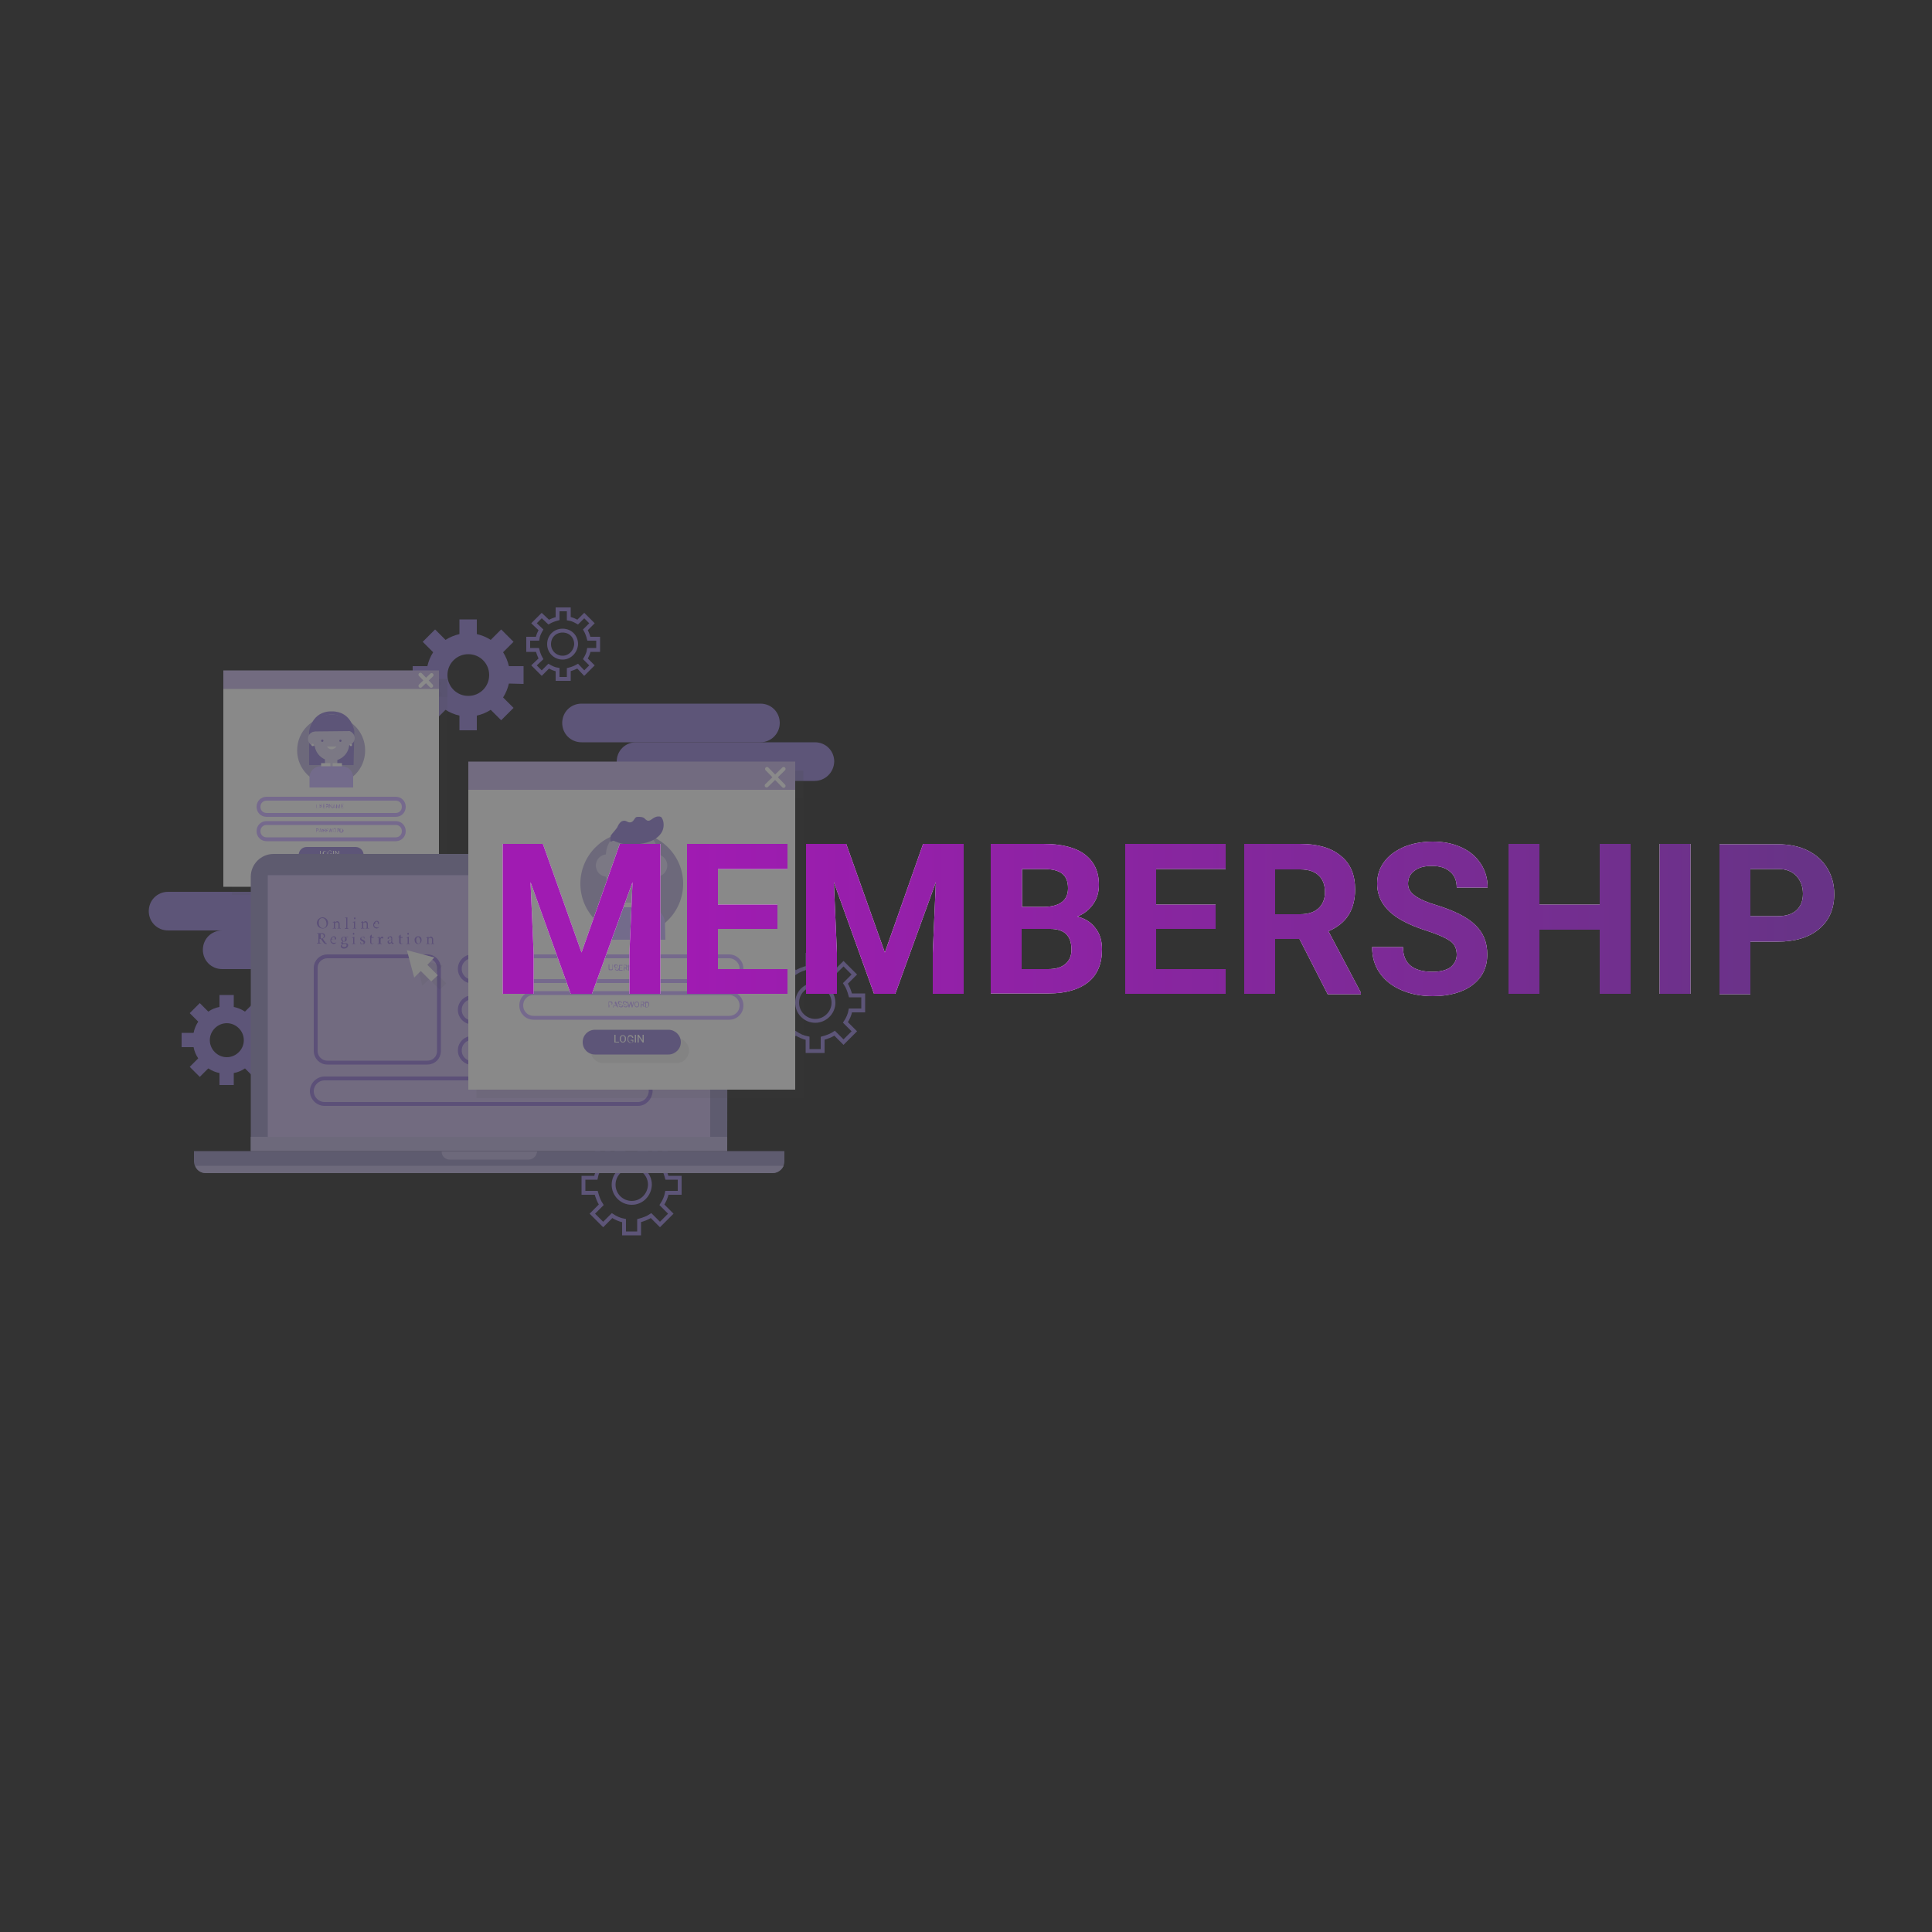 <?xml version="1.0" encoding="utf-8"?>
<!-- Generator: Adobe Illustrator 24.2.0, SVG Export Plug-In . SVG Version: 6.00 Build 0)  -->
<svg version="1.1" xmlns="http://www.w3.org/2000/svg" xmlns:xlink="http://www.w3.org/1999/xlink" x="0px" y="0px"
	 viewBox="0 0 500 500" style="enable-background:new 0 0 500 500;" xml:space="preserve">
<rect x="0" y="0" width="500" height="500" fill="#333333" stroke="none"/>
<style type="text/css">
	.st0{opacity:0.45;}
	.st1{fill:#907FCC;}
	.st2{fill:none;stroke:#907FCC;stroke-miterlimit:10;}
	.st3{opacity:0.29;}
	.st4{opacity:0.29;fill:#575757;enable-background:new    ;}
	
		.st5{opacity:0.29;fill:none;stroke:#575757;stroke-linecap:round;stroke-linejoin:round;stroke-miterlimit:10;enable-background:new    ;}
	.st6{opacity:0.29;fill:none;stroke:#575757;stroke-miterlimit:10;enable-background:new    ;}
	.st7{fill:#F1F1F1;}
	.st8{fill:#BEB0DE;}
	.st9{fill:none;stroke:#F3F3F3;stroke-linecap:round;stroke-linejoin:round;stroke-miterlimit:10;}
	.st10{fill:#B3ABD2;}
	.st11{fill:#D2CCE7;}
	.st12{fill:#C2AFF6;}
	.st13{fill:none;stroke:#C6ABFA;stroke-miterlimit:10;}
	.st14{fill:#C6ABFA;}
	.st15{fill:#938CB8;}
	.st16{fill:none;stroke:#8D73CC;stroke-miterlimit:10;}
	.st17{fill:#8D73CC;}
	.st18{fill:#EBEBEB;}
	.st19{fill:#FFFFFF;}
	.st20{fill:url(#SVGID_1_);}
</style>
<g id="BACKGROUND">
</g>
<g id="OBJECTS">
	<g class="st0">
		<path class="st1" d="M135.5,177v-4.6h-3.8c-0.3-1.3-0.8-2.5-1.5-3.6l2.7-2.7l-3.2-3.2l-2.7,2.7c-1.1-0.7-2.3-1.2-3.6-1.5v-3.8
			h-4.5v3.8c-1.3,0.3-2.5,0.8-3.6,1.5l-2.7-2.7l-3.2,3.2l2.7,2.7c-0.7,1.1-1.2,2.3-1.5,3.6h-3.8v4.5h3.8c0.3,1.3,0.8,2.5,1.5,3.6
			l-2.7,2.7l3.2,3.2l2.7-2.7c1.1,0.7,2.3,1.2,3.6,1.5v3.8h4.5v-3.8c1.3-0.3,2.5-0.8,3.6-1.5l2.7,2.7l3.2-3.2l-2.7-2.7
			c0.7-1.1,1.2-2.3,1.5-3.6L135.5,177L135.5,177z M121.2,180.1c-3,0-5.4-2.4-5.4-5.4c0-3,2.4-5.4,5.4-5.4s5.4,2.4,5.4,5.4
			S124.2,180.1,121.2,180.1z"/>
		<path class="st1" d="M70.3,271v-3.7h-3.1c-0.2-1.1-0.6-2-1.2-2.9l2.2-2.2l-2.6-2.6l-2.2,2.2c-0.9-0.6-1.9-1-2.9-1.2v-3.1h-3.7v3.1
			c-1.1,0.2-2,0.6-2.9,1.2l-2.2-2.2l-2.6,2.6l2.2,2.2c-0.6,0.9-1,1.9-1.2,2.9H47v3.7h3.1c0.2,1.1,0.6,2,1.2,2.9l-2.2,2.2l2.6,2.6
			l2.2-2.2c0.9,0.6,1.9,1,2.9,1.2v3.1h3.7v-3.1c1.1-0.2,2-0.6,2.9-1.2l2.2,2.2l2.6-2.6l-2.2-2.2c0.6-0.9,1-1.9,1.2-2.9H70.3z
			 M58.7,273.6c-2.4,0-4.4-2-4.4-4.4c0-2.4,2-4.4,4.4-4.4c2.4,0,4.4,2,4.4,4.4C63.1,271.6,61.1,273.6,58.7,273.6z"/>
		<path class="st2" d="M223.4,261.5v-3.9h-3.3c-0.3-1.1-0.7-2.2-1.3-3.1l2.3-2.3l-2.8-2.8l-2.3,2.3c-0.9-0.6-2-1.1-3.1-1.3v-3.3
			h-3.9v3.3c-1.1,0.3-2.2,0.7-3.1,1.3l-2.3-2.3l-2.8,2.8l2.3,2.3c-0.6,0.9-1.1,2-1.3,3.1h-3.3v3.9h3.3c0.3,1.1,0.7,2.2,1.3,3.1
			l-2.3,2.3l2.8,2.8l2.3-2.3c0.9,0.6,2,1.1,3.1,1.3v3.3h3.9v-3.3c1.1-0.3,2.2-0.7,3.1-1.3l2.3,2.3l2.8-2.8l-2.3-2.3
			c0.6-0.9,1.1-2,1.3-3.1H223.4z M211,264.2c-2.6,0-4.7-2.1-4.7-4.7c0-2.6,2.1-4.7,4.7-4.7c2.6,0,4.7,2.1,4.7,4.7
			C215.7,262.1,213.5,264.2,211,264.2z"/>
		<path class="st2" d="M175.9,308.7v-3.9h-3.3c-0.3-1.1-0.7-2.2-1.3-3.1l2.3-2.3l-2.8-2.8l-2.3,2.3c-0.9-0.6-2-1.1-3.1-1.3v-3.3h-4
			v3.3c-1.1,0.3-2.2,0.7-3.1,1.3l-2.3-2.3l-2.8,2.8l2.3,2.3c-0.6,0.9-1.1,2-1.3,3.1H151v3.9h3.3c0.3,1.1,0.7,2.2,1.3,3.1l-2.3,2.3
			l2.8,2.8l2.3-2.3c0.9,0.6,2,1.1,3.1,1.3v3.3h3.9v-3.3c1.1-0.3,2.2-0.7,3.1-1.3l2.3,2.3l2.8-2.8l-2.3-2.3c0.6-0.9,1.1-2,1.3-3.1
			H175.9z M163.5,311.3c-2.6,0-4.7-2.1-4.7-4.7c0-2.6,2.1-4.7,4.7-4.7c2.6,0,4.7,2.1,4.7,4.7C168.1,309.3,166,311.3,163.5,311.3z"/>
		<path class="st2" d="M154.8,168.2v-2.9h-2.4c-0.2-0.8-0.5-1.6-0.9-2.3l1.7-1.7l-2-2l-1.7,1.7c-0.7-0.4-1.5-0.8-2.3-0.9v-2.4h-2.9
			v2.4c-0.8,0.2-1.6,0.5-2.3,0.9l-1.8-1.7l-2,2l1.8,1.7c-0.4,0.7-0.8,1.5-0.9,2.3h-2.4v2.9h2.4c0.2,0.8,0.5,1.6,0.9,2.3l-1.8,1.7
			l2,2l1.8-1.8c0.7,0.4,1.5,0.8,2.3,0.9v2.4h2.9v-2.4c0.8-0.2,1.6-0.5,2.3-0.9l1.7,1.8l2-2l-1.7-1.7c0.4-0.7,0.8-1.5,0.9-2.3H154.8z
			 M145.6,170.2c-1.9,0-3.5-1.5-3.5-3.5s1.5-3.5,3.5-3.5s3.5,1.5,3.5,3.5C149,168.6,147.5,170.2,145.6,170.2z"/>
		<path class="st1" d="M89.8,240.8H43.5c-2.8,0-5-2.2-5-5s2.2-5,5-5h46.3c2.8,0,5,2.2,5,5C94.8,238.6,92.5,240.8,89.8,240.8z"/>
		<path class="st1" d="M103.8,250.8H57.5c-2.8,0-5-2.2-5-5s2.2-5,5-5h46.3c2.8,0,5,2.2,5,5S106.5,250.8,103.8,250.8z"/>
		<path class="st1" d="M196.8,192.1h-46.3c-2.8,0-5-2.2-5-5s2.2-5,5-5h46.3c2.8,0,5,2.2,5,5S199.5,192.1,196.8,192.1z"/>
		<path class="st1" d="M210.8,202.1h-46.2c-2.8,0-5-2.2-5-5c0-2.8,2.2-5,5-5h46.3c2.8,0,5,2.2,5,5
			C215.8,199.9,213.6,202.1,210.8,202.1z"/>
		<g class="st3">
			<path class="st4" d="M115.8,175.8H60v55.8h55.8V175.8z"/>
			<path class="st4" d="M115.8,175.6H60v4.8h55.8V175.6z"/>
			<path class="st5" d="M111,176.8l2.8,2.9"/>
			<path class="st5" d="M113.8,176.8l-2.9,2.8"/>
			<path class="st4" d="M87.8,205.2c4.9,0,8.8-3.9,8.8-8.8c0-4.9-3.9-8.8-8.8-8.8c-4.9,0-8.8,3.9-8.8,8.8
				C79.1,201.2,83,205.2,87.8,205.2z"/>
			<path class="st4" d="M82.1,191.4v8.7h11.5l0.2-8.7c0,0-0.6-5.2-5.8-5.2C82.7,186.2,82.1,191.4,82.1,191.4z"/>
			<path class="st4" d="M89.4,197.5h-3.2v3.2h3.2V197.5z"/>
			<path class="st4" d="M87.6,199.6h-2.4v1.5h2.4V199.6z"/>
			<path class="st4" d="M90.7,199.6h-2.4v1.5h2.4V199.6z"/>
			<path class="st4" d="M93.5,206H82.2v-2.6c0-1.6,1.3-2.9,2.9-2.9h5.5c1.6,0,2.9,1.3,2.9,2.9V206L93.5,206z"/>
			<path class="st4" d="M85.6,193.3c0,1.1-0.9,1.9-1.9,1.9c-1.1,0-1.9-0.9-1.9-1.9c0-1.1,0.9-1.9,1.9-1.9
				C84.7,191.4,85.6,192.3,85.6,193.3z"/>
			<path class="st4" d="M93.9,193.1c0,1.1-0.9,1.9-1.9,1.9c-1.1,0-1.9-0.9-1.9-1.9c0-1.1,0.9-1.9,1.9-1.9
				C93.1,191.2,93.9,192.1,93.9,193.1z"/>
			<path class="st4" d="M88,199.1c-2.5,0-4.5-2-4.5-4.5v-3c0-2.5,2-4.5,4.5-4.5h0c2.5,0,4.5,2,4.5,4.5v3
				C92.5,197.1,90.5,199.1,88,199.1z"/>
			<path class="st4" d="M85.8,193.8c0,0.1-0.1,0.3-0.3,0.3c-0.1,0-0.3-0.1-0.3-0.3c0-0.1,0.1-0.3,0.3-0.3
				C85.7,193.6,85.8,193.7,85.8,193.8z"/>
			<path class="st4" d="M90.5,193.8c0,0.1-0.1,0.3-0.3,0.3c-0.1,0-0.3-0.1-0.3-0.3c0-0.1,0.1-0.3,0.3-0.3
				C90.4,193.6,90.5,193.7,90.5,193.8z"/>
			<path class="st4" d="M86.8,195.3h2.5C89.3,195.3,88,196.9,86.8,195.3z"/>
			<path class="st6" d="M104.5,213.1H71.2c-1.2,0-2.1-0.9-2.1-2.1s0.9-2.1,2.1-2.1h33.4c1.2,0,2.1,0.9,2.1,2.1
				S105.7,213.1,104.5,213.1z"/>
			<path class="st6" d="M104.5,219.3H71.2c-1.2,0-2.1-0.9-2.1-2.1c0-1.2,0.9-2.1,2.1-2.1h33.4c1.2,0,2.1,0.9,2.1,2.1
				C106.6,218.3,105.7,219.3,104.5,219.3z"/>
			<path class="st4" d="M96.3,227.7H83.7c-1.2,0-2.1-0.9-2.1-2.1c0-1.2,0.9-2.1,2.1-2.1h12.5c1.2,0,2.1,0.9,2.1,2.1
				C98.3,226.8,97.4,227.7,96.3,227.7z"/>
			<path class="st4" d="M94.1,225.6H81.6c-1.2,0-2.1-0.9-2.1-2.1c0-1.2,0.9-2.1,2.1-2.1h12.5c1.2,0,2.1,0.9,2.1,2.1
				C96.2,224.6,95.3,225.6,94.1,225.6z"/>
			<path class="st4" d="M84.6,210.3v0.7c0,0.1,0,0.2-0.1,0.2c-0.1,0.1-0.1,0.1-0.2,0.1l0,0c-0.1,0-0.2,0-0.3-0.1
				c-0.1-0.1-0.1-0.1-0.1-0.2v-0.7h0.1v0.7c0,0.1,0,0.1,0.1,0.2c0,0,0.1,0.1,0.2,0.1c0.1,0,0.1,0,0.2-0.1c0,0,0.1-0.1,0.1-0.2v-0.7
				H84.6z M85.1,210.8c-0.1,0-0.2-0.1-0.2-0.1c0,0-0.1-0.1-0.1-0.2c0-0.1,0-0.1,0.1-0.2c0.1-0.1,0.1-0.1,0.2-0.1c0.1,0,0.1,0,0.2,0
				c0.1,0,0.1,0.1,0.1,0.1c0,0,0,0.1,0,0.1h-0.1c0-0.1,0-0.1-0.1-0.1c0,0-0.1-0.1-0.2-0.1c-0.1,0-0.1,0-0.1,0c0,0-0.1,0.1-0.1,0.1
				c0,0,0,0.1,0.1,0.1c0,0,0.1,0.1,0.2,0.1c0.1,0,0.1,0,0.2,0.1c0,0,0.1,0.1,0.1,0.1c0,0,0,0.1,0,0.1c0,0.1,0,0.1-0.1,0.2
				c-0.1,0-0.1,0.1-0.2,0.1c-0.1,0-0.1,0-0.2,0c-0.1,0-0.1-0.1-0.1-0.1c0,0,0-0.1,0-0.2h0.1c0,0.1,0,0.1,0.1,0.1
				c0,0,0.1,0.1,0.2,0.1c0.1,0,0.1,0,0.2,0c0,0,0.1-0.1,0.1-0.1s0-0.1-0.1-0.1C85.3,210.9,85.2,210.9,85.1,210.8z M86.2,210.8h-0.4
				v0.3h0.5v0.1h-0.6v-1h0.6v0.1h-0.5v0.3h0.4V210.8z M86.8,210.9h-0.2v0.4h-0.1v-1h0.3c0.1,0,0.2,0,0.3,0.1c0.1,0,0.1,0.1,0.1,0.2
				c0,0.1,0,0.1,0,0.2c0,0-0.1,0.1-0.1,0.1l0.2,0.4v0H87L86.8,210.9z M86.6,210.8h0.2c0.1,0,0.1,0,0.2,0c0,0,0.1-0.1,0.1-0.1
				c0-0.1,0-0.1-0.1-0.1c0,0-0.1,0-0.2,0h-0.2V210.8z M88,211.3h-0.1l-0.5-0.7v0.7h-0.1v-1h0.1l0.5,0.8v-0.8H88V211.3z M88.8,211
				h-0.4l-0.1,0.3h-0.1l0.4-1h0.1l0.4,1h-0.1L88.8,211z M88.4,210.9h0.3l-0.2-0.5L88.4,210.9z M89.3,210.3l0.3,0.8l0.3-0.8h0.2v1H90
				v-0.4l0-0.4l-0.3,0.8h-0.1l-0.3-0.8l0,0.4v0.4h-0.1v-1H89.3z M90.9,210.8h-0.4v0.3H91v0.1h-0.6v-1H91v0.1h-0.5v0.3h0.4V210.8z"/>
			<path class="st4" d="M85.1,223.5h0.6v0.1h-0.8v-1.3h0.2V223.5z M86.9,223.1c0,0.1,0,0.2-0.1,0.3c0,0.1-0.1,0.2-0.2,0.2
				c-0.1,0.1-0.2,0.1-0.3,0.1c-0.1,0-0.2,0-0.3-0.1c-0.1-0.1-0.1-0.1-0.2-0.2c0-0.1-0.1-0.2-0.1-0.3V223c0-0.1,0-0.2,0.1-0.3
				c0-0.1,0.1-0.2,0.2-0.2c0.1-0.1,0.2-0.1,0.3-0.1c0.1,0,0.2,0,0.3,0.1c0.1,0.1,0.1,0.1,0.2,0.2C86.8,222.7,86.9,222.8,86.9,223.1
				L86.9,223.1z M86.7,223c0-0.2,0-0.3-0.1-0.4c-0.1-0.1-0.2-0.1-0.3-0.1c-0.1,0-0.2,0-0.3,0.1c-0.1,0.1-0.1,0.2-0.1,0.3v0.1
				c0,0.2,0,0.3,0.1,0.4c0.1,0.1,0.2,0.1,0.3,0.1c0.1,0,0.2,0,0.3-0.1C86.7,223.3,86.7,223.2,86.7,223L86.7,223z M88.1,223.5
				c0,0.1-0.1,0.1-0.2,0.1c-0.1,0-0.2,0-0.3,0c-0.1,0-0.2,0-0.3-0.1c-0.1-0.1-0.1-0.1-0.2-0.2c0-0.1-0.1-0.2-0.1-0.3V223
				c0-0.2,0-0.4,0.1-0.5c0.1-0.1,0.2-0.2,0.4-0.2c0.1,0,0.2,0,0.3,0.1c0.1,0.1,0.1,0.2,0.2,0.3h-0.2c0-0.2-0.1-0.3-0.3-0.3
				c-0.1,0-0.2,0-0.3,0.1c-0.1,0.1-0.1,0.2-0.1,0.4v0.1c0,0.1,0,0.3,0.1,0.4c0.1,0.1,0.2,0.1,0.3,0.1c0.1,0,0.1,0,0.2,0
				c0,0,0.1,0,0.1-0.1v-0.3h-0.3V223h0.5V223.5z M88.6,223.7h-0.2v-1.3h0.2V223.7z M89.9,223.7h-0.2l-0.7-1v1h-0.2v-1.3h0.2l0.7,1
				v-1h0.2V223.7z"/>
			<path class="st4" d="M84,217.1v0.4h-0.1v-1h0.4c0.1,0,0.2,0,0.2,0.1c0.1,0.1,0.1,0.1,0.1,0.2c0,0.1,0,0.2-0.1,0.2
				c-0.1,0.1-0.1,0.1-0.3,0.1H84z M84,217h0.2c0.1,0,0.1,0,0.2,0c0,0,0.1-0.1,0.1-0.1c0-0.1,0-0.1-0.1-0.1c0,0-0.1-0.1-0.2-0.1H84
				V217z M85.2,217.3h-0.4l-0.1,0.3h-0.1l0.4-1h0.1l0.4,1h-0.1L85.2,217.3z M84.9,217.2h0.3l-0.2-0.5L84.9,217.2z M85.9,217.1
				c-0.1,0-0.2-0.1-0.2-0.1c0,0-0.1-0.1-0.1-0.2c0-0.1,0-0.1,0.1-0.2c0.1-0.1,0.1-0.1,0.2-0.1c0.1,0,0.1,0,0.2,0
				c0.1,0,0.1,0.1,0.1,0.1c0,0,0,0.1,0,0.1h-0.1c0-0.1,0-0.1-0.1-0.1c0,0-0.1-0.1-0.2-0.1c-0.1,0-0.1,0-0.1,0c0,0-0.1,0.1-0.1,0.1
				c0,0,0,0.1,0.1,0.1c0,0,0.1,0.1,0.2,0.1c0.1,0,0.1,0,0.2,0.1c0,0,0.1,0.1,0.1,0.1c0,0,0,0.1,0,0.1c0,0.1,0,0.1-0.1,0.2
				c-0.1,0-0.1,0.1-0.2,0.1c-0.1,0-0.1,0-0.2,0c-0.1,0-0.1-0.1-0.1-0.1c0,0,0-0.1,0-0.2h0.1c0,0.1,0,0.1,0.1,0.1
				c0,0,0.1,0.1,0.2,0.1c0.1,0,0.1,0,0.2,0c0,0,0.1-0.1,0.1-0.1s0-0.1-0.1-0.1C86,217.1,85.9,217.1,85.9,217.1z M86.7,217.1
				c-0.1,0-0.2-0.1-0.2-0.1c-0.1,0-0.1-0.1-0.1-0.2c0-0.1,0-0.1,0.1-0.2c0.1-0.1,0.1-0.1,0.2-0.1c0.1,0,0.1,0,0.2,0
				c0.1,0,0.1,0.1,0.1,0.1c0,0,0,0.1,0,0.1h-0.1c0-0.1,0-0.1-0.1-0.1c0,0-0.1-0.1-0.2-0.1c-0.1,0-0.1,0-0.1,0c0,0-0.1,0.1-0.1,0.1
				c0,0,0,0.1,0.1,0.1c0,0,0.1,0.1,0.2,0.1c0.1,0,0.1,0,0.2,0.1c0,0,0.1,0.1,0.1,0.1c0,0,0,0.1,0,0.1c0,0.1,0,0.1-0.1,0.2
				c-0.1,0-0.1,0.1-0.2,0.1c-0.1,0-0.1,0-0.2,0c-0.1,0-0.1-0.1-0.1-0.1c0,0,0-0.1,0-0.2h0.1c0,0.1,0,0.1,0.1,0.1
				c0,0,0.1,0.1,0.2,0.1c0.1,0,0.1,0,0.2,0c0,0,0.1-0.1,0.1-0.1s0-0.1-0.1-0.1C86.8,217.1,86.8,217.1,86.7,217.1z M87.4,217.2l0,0.1
				L87.4,217.2l0.2-0.7h0.1l0.2,0.7l0,0.1l0-0.1l0.2-0.7h0.1l-0.2,1h-0.1l-0.2-0.7l0-0.1l0,0.1l-0.2,0.7h-0.1l-0.2-1h0.1L87.4,217.2
				z M89.2,217.1c0,0.1,0,0.2,0,0.2c0,0.1-0.1,0.1-0.1,0.2c-0.1,0-0.1,0.1-0.2,0.1c-0.1,0-0.1,0-0.2-0.1c-0.1,0-0.1-0.1-0.1-0.2
				c0-0.1,0-0.2-0.1-0.2V217c0-0.1,0-0.2,0-0.2c0-0.1,0.1-0.1,0.1-0.2c0.1,0,0.1-0.1,0.2-0.1c0.1,0,0.1,0,0.2,0.1
				c0.1,0,0.1,0.1,0.1,0.2C89.1,216.8,89.2,216.9,89.2,217.1L89.2,217.1z M89,217c0-0.1,0-0.2-0.1-0.3c0-0.1-0.1-0.1-0.2-0.1
				c-0.1,0-0.1,0-0.2,0.1c0,0.1-0.1,0.1-0.1,0.3v0.1c0,0.1,0,0.2,0.1,0.3c0,0.1,0.1,0.1,0.2,0.1c0.1,0,0.1,0,0.2-0.1
				C89,217.3,89,217.2,89,217L89,217z M89.7,217.1h-0.2v0.4h-0.1v-1h0.3c0.1,0,0.2,0,0.3,0.1c0.1,0,0.1,0.1,0.1,0.2
				c0,0.1,0,0.1,0,0.2c0,0-0.1,0.1-0.1,0.1l0.2,0.4v0h-0.1L89.7,217.1z M89.5,217h0.2c0.1,0,0.1,0,0.2,0c0,0,0.1-0.1,0.1-0.1
				c0-0.1,0-0.1-0.1-0.1c0,0-0.1,0-0.2,0h-0.2V217z M90.2,217.5v-1h0.3c0.1,0,0.2,0,0.2,0.1c0.1,0,0.1,0.1,0.2,0.2
				c0,0.1,0.1,0.1,0.1,0.2v0.1c0,0.1,0,0.2-0.1,0.2c0,0.1-0.1,0.1-0.2,0.2c-0.1,0-0.1,0.1-0.2,0.1H90.2z M90.3,216.7v0.8h0.1
				c0.1,0,0.2,0,0.2-0.1c0.1-0.1,0.1-0.1,0.1-0.3V217c0-0.1,0-0.2-0.1-0.3c-0.1-0.1-0.1-0.1-0.2-0.1H90.3z"/>
			<path class="st4" d="M83.2,191.5l9.6-0.1c0,0-0.5-4.3-4.8-4.3C83.7,187.1,83.2,191.5,83.2,191.5z"/>
			<path class="st4" d="M83.1,195.3c0.2,0,0.3-0.1,0.3-0.3c0-0.2-0.1-0.3-0.3-0.3c-0.2,0-0.3,0.1-0.3,0.3
				C82.8,195.1,82.9,195.3,83.1,195.3z"/>
			<path class="st4" d="M93,195.3c0.2,0,0.3-0.1,0.3-0.3c0-0.2-0.1-0.3-0.3-0.3c-0.2,0-0.3,0.1-0.3,0.3
				C92.7,195.1,92.8,195.3,93,195.3z"/>
		</g>
		<path class="st7" d="M113.6,173.7H57.8v55.8h55.8V173.7z"/>
		<path class="st8" d="M113.6,173.5H57.8v4.8h55.8V173.5z"/>
		<path class="st9" d="M108.8,174.6l2.8,2.9"/>
		<path class="st9" d="M111.7,174.7l-2.9,2.8"/>
		<path class="st10" d="M85.7,203c4.9,0,8.8-3.9,8.8-8.8s-3.9-8.8-8.8-8.8c-4.9,0-8.8,3.9-8.8,8.8S80.9,203,85.7,203z"/>
		<path class="st1" d="M80,189.3v8.7h11.5l0.2-8.7c0,0-0.6-5.2-5.8-5.2C80.6,184,80,189.3,80,189.3z"/>
		<path class="st11" d="M87.3,195.3h-3.2v3.2h3.2V195.3z"/>
		<path class="st7" d="M85.5,197.5h-2.4v1.5h2.4V197.5z"/>
		<path class="st7" d="M88.5,197.5h-2.4v1.5h2.4V197.5z"/>
		<path class="st12" d="M91.3,203.8H80.1v-2.6c0-1.6,1.3-2.9,2.9-2.9h5.5c1.6,0,2.9,1.3,2.9,2.9V203.8L91.3,203.8z"/>
		<path class="st11" d="M83.5,191.2c0,1.1-0.9,1.9-1.9,1.9c-1.1,0-1.9-0.9-1.9-1.9c0-1.1,0.9-1.9,1.9-1.9
			C82.6,189.3,83.5,190.1,83.5,191.2z"/>
		<path class="st11" d="M91.8,191c0,1.1-0.9,1.9-1.9,1.9s-1.9-0.9-1.9-1.9s0.9-1.9,1.9-1.9C90.9,189.1,91.8,190,91.8,191z"/>
		<path class="st11" d="M85.9,196.9c-2.5,0-4.5-2-4.5-4.5v-3c0-2.5,2-4.5,4.5-4.5h0c2.5,0,4.5,2,4.5,4.5v3
			C90.4,194.9,88.4,196.9,85.9,196.9z"/>
		<path class="st1" d="M83.7,191.7c0,0.1-0.1,0.3-0.3,0.3c-0.1,0-0.3-0.1-0.3-0.3c0-0.1,0.1-0.3,0.3-0.3
			C83.6,191.4,83.7,191.5,83.7,191.7z"/>
		<path class="st1" d="M88.4,191.7c0,0.1-0.1,0.3-0.3,0.3c-0.1,0-0.3-0.1-0.3-0.3c0-0.1,0.1-0.3,0.3-0.3
			C88.2,191.4,88.4,191.5,88.4,191.7z"/>
		<path class="st7" d="M84.6,193.2h2.5C87.1,193.2,85.8,194.8,84.6,193.2z"/>
		<path class="st13" d="M102.4,210.9H69c-1.2,0-2.1-0.9-2.1-2.1c0-1.2,0.9-2.1,2.1-2.1h33.4c1.2,0,2.1,0.9,2.1,2.1
			C104.5,210,103.6,210.9,102.4,210.9z"/>
		<path class="st13" d="M102.4,217.2H69c-1.2,0-2.1-0.9-2.1-2.1s0.9-2.1,2.1-2.1h33.4c1.2,0,2.1,0.9,2.1,2.1
			S103.6,217.2,102.4,217.2z"/>
		<g class="st3">
			<path class="st4" d="M94.1,225.6H81.6c-1.2,0-2.1-0.9-2.1-2.1c0-1.2,0.9-2.1,2.1-2.1h12.5c1.2,0,2.1,0.9,2.1,2.1
				C96.2,224.6,95.3,225.6,94.1,225.6z"/>
		</g>
		<path class="st1" d="M92,223.4H79.4c-1.2,0-2.1-0.9-2.1-2.1s0.9-2.1,2.1-2.1H92c1.2,0,2.1,0.9,2.1,2.1S93.1,223.4,92,223.4z"/>
		<path class="st14" d="M82.5,208.2v0.7c0,0.1,0,0.2-0.1,0.2c-0.1,0.1-0.1,0.1-0.2,0.1l0,0c-0.1,0-0.2,0-0.3-0.1
			c-0.1-0.1-0.1-0.1-0.1-0.2v-0.7h0.1v0.7c0,0.1,0,0.1,0.1,0.2c0,0,0.1,0.1,0.2,0.1c0.1,0,0.1,0,0.2-0.1c0,0,0.1-0.1,0.1-0.2v-0.7
			H82.5z M83,208.7c-0.1,0-0.2-0.1-0.2-0.1c-0.1,0-0.1-0.1-0.1-0.2c0-0.1,0-0.1,0.1-0.2c0.1-0.1,0.1-0.1,0.2-0.1c0.1,0,0.1,0,0.2,0
			c0.1,0,0.1,0.1,0.1,0.1c0,0,0,0.1,0,0.1h-0.1c0-0.1,0-0.1-0.1-0.1c0,0-0.1-0.1-0.2-0.1c-0.1,0-0.1,0-0.1,0c0,0-0.1,0.1-0.1,0.1
			c0,0,0,0.1,0.1,0.1c0,0,0.1,0.1,0.2,0.1c0.1,0,0.1,0,0.2,0.1c0,0,0.1,0.1,0.1,0.1c0,0,0,0.1,0,0.1c0,0.1,0,0.1-0.1,0.2
			c-0.1,0-0.1,0.1-0.2,0.1c-0.1,0-0.1,0-0.2,0c-0.1,0-0.1-0.1-0.1-0.1c0,0,0-0.1,0-0.2h0.1c0,0.1,0,0.1,0.1,0.1c0,0,0.1,0.1,0.2,0.1
			c0.1,0,0.1,0,0.2,0c0,0,0.1-0.1,0.1-0.1c0,0,0-0.1-0.1-0.1C83.2,208.7,83.1,208.7,83,208.7z M84.1,208.7h-0.4v0.3h0.5v0.1h-0.6v-1
			h0.6v0.1h-0.5v0.3h0.4V208.7z M84.7,208.7h-0.2v0.4h-0.1v-1h0.3c0.1,0,0.2,0,0.3,0.1c0.1,0,0.1,0.1,0.1,0.2c0,0.1,0,0.1,0,0.2
			c0,0-0.1,0.1-0.1,0.1l0.2,0.4v0h-0.1L84.7,208.7z M84.4,208.6h0.2c0.1,0,0.1,0,0.2,0c0,0,0.1-0.1,0.1-0.1c0-0.1,0-0.1-0.1-0.1
			c0,0-0.1,0-0.2,0h-0.2V208.6z M85.9,209.1h-0.1l-0.5-0.7v0.7h-0.1v-1h0.1l0.5,0.8v-0.8h0.1V209.1z M86.7,208.9h-0.4l-0.1,0.3H86
			l0.4-1h0.1l0.4,1h-0.1L86.7,208.9z M86.3,208.8h0.3l-0.2-0.5L86.3,208.8z M87.2,208.2l0.3,0.8l0.3-0.8H88v1h-0.1v-0.4l0-0.4
			l-0.3,0.8h-0.1l-0.3-0.8l0,0.4v0.4H87v-1H87.2z M88.8,208.7h-0.4v0.3h0.5v0.1h-0.6v-1h0.6v0.1h-0.5v0.3h0.4V208.7z"/>
		<path class="st7" d="M83,221.4h0.6v0.1h-0.8v-1.3H83V221.4z M84.7,220.9c0,0.1,0,0.2-0.1,0.3c0,0.1-0.1,0.2-0.2,0.2
			c-0.1,0.1-0.2,0.1-0.3,0.1c-0.1,0-0.2,0-0.3-0.1c-0.1-0.1-0.1-0.1-0.2-0.2c0-0.1-0.1-0.2-0.1-0.3v-0.1c0-0.1,0-0.2,0.1-0.3
			c0-0.1,0.1-0.2,0.2-0.2c0.1-0.1,0.2-0.1,0.3-0.1c0.1,0,0.2,0,0.3,0.1c0.1,0.1,0.1,0.1,0.2,0.2C84.7,220.6,84.7,220.7,84.7,220.9
			L84.7,220.9z M84.6,220.8c0-0.2,0-0.3-0.1-0.4c-0.1-0.1-0.2-0.1-0.3-0.1c-0.1,0-0.2,0-0.3,0.1c-0.1,0.1-0.1,0.2-0.1,0.3v0.1
			c0,0.2,0,0.3,0.1,0.4c0.1,0.1,0.2,0.1,0.3,0.1c0.1,0,0.2,0,0.3-0.1C84.5,221.2,84.6,221.1,84.6,220.8L84.6,220.8z M86,221.4
			c0,0.1-0.1,0.1-0.2,0.1c-0.1,0-0.2,0-0.3,0c-0.1,0-0.2,0-0.3-0.1c-0.1-0.1-0.1-0.1-0.2-0.2c0-0.1-0.1-0.2-0.1-0.3v-0.1
			c0-0.2,0-0.4,0.1-0.5c0.1-0.1,0.2-0.2,0.4-0.2c0.1,0,0.2,0,0.3,0.1c0.1,0.1,0.1,0.2,0.2,0.3h-0.2c0-0.2-0.1-0.3-0.3-0.3
			c-0.1,0-0.2,0-0.3,0.1c-0.1,0.1-0.1,0.2-0.1,0.4v0.1c0,0.1,0,0.3,0.1,0.4c0.1,0.1,0.2,0.1,0.3,0.1c0.1,0,0.1,0,0.2,0
			c0,0,0.1,0,0.1-0.1V221h-0.3v-0.1H86V221.4z M86.4,221.5h-0.2v-1.3h0.2V221.5z M87.8,221.5h-0.2l-0.7-1v1h-0.2v-1.3h0.2l0.7,1v-1
			h0.2V221.5z"/>
		<path class="st14" d="M81.9,215v0.4h-0.1v-1h0.4c0.1,0,0.2,0,0.2,0.1c0.1,0.1,0.1,0.1,0.1,0.2c0,0.1,0,0.2-0.1,0.2
			c-0.1,0.1-0.1,0.1-0.3,0.1H81.9z M81.9,214.9h0.2c0.1,0,0.1,0,0.2,0c0,0,0.1-0.1,0.1-0.1c0-0.1,0-0.1-0.1-0.1c0,0-0.1-0.1-0.2-0.1
			h-0.2V214.9z M83.1,215.1h-0.4l-0.1,0.3h-0.1l0.4-1h0.1l0.4,1h-0.1L83.1,215.1z M82.7,215H83l-0.2-0.5L82.7,215z M83.7,215
			c-0.1,0-0.2-0.1-0.2-0.1c-0.1,0-0.1-0.1-0.1-0.2c0-0.1,0-0.1,0.1-0.2c0.1-0.1,0.1-0.1,0.2-0.1c0.1,0,0.1,0,0.2,0
			c0.1,0,0.1,0.1,0.1,0.1c0,0,0,0.1,0,0.1H84c0-0.1,0-0.1-0.1-0.1c0,0-0.1-0.1-0.2-0.1c-0.1,0-0.1,0-0.1,0c0,0-0.1,0.1-0.1,0.1
			c0,0,0,0.1,0.1,0.1c0,0,0.1,0.1,0.2,0.1c0.1,0,0.1,0,0.2,0.1c0,0,0.1,0.1,0.1,0.1c0,0,0,0.1,0,0.1c0,0.1,0,0.1-0.1,0.2
			c-0.1,0-0.1,0.1-0.2,0.1c-0.1,0-0.1,0-0.2,0c-0.1,0-0.1-0.1-0.1-0.1c0,0,0-0.1,0-0.2h0.1c0,0.1,0,0.1,0.1,0.1c0,0,0.1,0.1,0.2,0.1
			c0.1,0,0.1,0,0.2,0c0,0,0.1-0.1,0.1-0.1s0-0.1-0.1-0.1C83.9,215,83.8,215,83.7,215z M84.5,215c-0.1,0-0.2-0.1-0.2-0.1
			c0,0-0.1-0.1-0.1-0.2c0-0.1,0-0.1,0.1-0.2c0.1-0.1,0.1-0.1,0.2-0.1c0.1,0,0.1,0,0.2,0c0.1,0,0.1,0.1,0.1,0.1c0,0,0,0.1,0,0.1h-0.1
			c0-0.1,0-0.1-0.1-0.1c0,0-0.1-0.1-0.2-0.1c-0.1,0-0.1,0-0.1,0c0,0-0.1,0.1-0.1,0.1c0,0,0,0.1,0.1,0.1c0,0,0.1,0.1,0.2,0.1
			c0.1,0,0.1,0,0.2,0.1c0,0,0.1,0.1,0.1,0.1c0,0,0,0.1,0,0.1c0,0.1,0,0.1-0.1,0.2c-0.1,0-0.1,0.1-0.2,0.1c-0.1,0-0.1,0-0.2,0
			c-0.1,0-0.1-0.1-0.1-0.1c0,0,0-0.1,0-0.2h0.1c0,0.1,0,0.1,0.1,0.1c0,0,0.1,0.1,0.2,0.1c0.1,0,0.1,0,0.2,0c0,0,0.1-0.1,0.1-0.1
			s0-0.1-0.1-0.1C84.7,215,84.6,215,84.5,215z M85.3,215.1l0,0.1L85.3,215.1l0.2-0.7h0.1l0.2,0.7l0,0.1l0-0.1l0.2-0.7h0.1l-0.2,1
			h-0.1l-0.2-0.7l0-0.1l0,0.1l-0.2,0.7h-0.1l-0.2-1h0.1L85.3,215.1z M87,214.9c0,0.1,0,0.2,0,0.2c0,0.1-0.1,0.1-0.1,0.2
			c-0.1,0-0.1,0.1-0.2,0.1c-0.1,0-0.1,0-0.2-0.1c-0.1,0-0.1-0.1-0.1-0.2c0-0.1,0-0.2-0.1-0.2v-0.1c0-0.1,0-0.2,0-0.2
			c0-0.1,0.1-0.1,0.1-0.2c0.1,0,0.1-0.1,0.2-0.1c0.1,0,0.1,0,0.2,0.1c0.1,0,0.1,0.1,0.1,0.2C87,214.7,87,214.8,87,214.9L87,214.9z
			 M86.9,214.9c0-0.1,0-0.2-0.1-0.3c0-0.1-0.1-0.1-0.2-0.1c-0.1,0-0.1,0-0.2,0.1c0,0.1-0.1,0.1-0.1,0.3v0.1c0,0.1,0,0.2,0.1,0.3
			s0.1,0.1,0.2,0.1s0.1,0,0.2-0.1C86.9,215.1,86.9,215.1,86.9,214.9L86.9,214.9z M87.6,215h-0.2v0.4h-0.1v-1h0.3
			c0.1,0,0.2,0,0.3,0.1c0.1,0,0.1,0.1,0.1,0.2c0,0.1,0,0.1,0,0.2c0,0-0.1,0.1-0.1,0.1l0.2,0.4v0h-0.1L87.6,215z M87.3,214.9h0.2
			c0.1,0,0.1,0,0.2,0c0,0,0.1-0.1,0.1-0.1c0-0.1,0-0.1-0.1-0.1c0,0-0.1,0-0.2,0h-0.2V214.9z M88.1,215.4v-1h0.3c0.1,0,0.2,0,0.2,0.1
			s0.1,0.1,0.2,0.2c0,0.1,0.1,0.1,0.1,0.2v0.1c0,0.1,0,0.2-0.1,0.2c0,0.1-0.1,0.1-0.2,0.2c-0.1,0-0.1,0.1-0.2,0.1H88.1z M88.2,214.5
			v0.8h0.1c0.1,0,0.2,0,0.2-0.1c0.1-0.1,0.1-0.1,0.1-0.3v-0.1c0-0.1,0-0.2-0.1-0.3c-0.1-0.1-0.1-0.1-0.2-0.1H88.2z"/>
		<path class="st1" d="M81.1,189.3l9.6-0.1c0,0-0.5-4.3-4.8-4.3C81.5,184.9,81.1,189.3,81.1,189.3z"/>
		<path class="st7" d="M80.9,193.1c0.2,0,0.3-0.1,0.3-0.3c0-0.2-0.1-0.3-0.3-0.3c-0.2,0-0.3,0.1-0.3,0.3
			C80.6,193,80.8,193.1,80.9,193.1z"/>
		<path class="st7" d="M90.8,193.1c0.2,0,0.3-0.1,0.3-0.3c0-0.2-0.1-0.3-0.3-0.3c-0.2,0-0.3,0.1-0.3,0.3
			C90.5,193,90.7,193.1,90.8,193.1z"/>
		<path class="st15" d="M188.2,297.9H64.9v-71c0-3.2,2.6-5.9,5.9-5.9h111.6c3.2,0,5.9,2.6,5.9,5.9L188.2,297.9L188.2,297.9z"/>
		<path class="st8" d="M183.8,226.5H69.3v67.8h114.5V226.5z"/>
		<path class="st10" d="M188.2,294.2H64.9v3.7h123.3V294.2z"/>
		<path class="st15" d="M199.9,303.6H53.3c-1.7,0-3.1-1.4-3.1-3.1v-2.6H203v2.6C203,302.3,201.6,303.6,199.9,303.6z"/>
		<path class="st10" d="M53.3,303.6h146.6c1.3,0,2.4-0.8,2.9-1.9H50.5C50.9,302.9,52,303.6,53.3,303.6z"/>
		<path class="st10" d="M136.8,300.1h-20.4c-1.2,0-2.1-0.9-2.1-2.1h24.7C138.9,299.1,138,300.1,136.8,300.1z"/>
		<path class="st16" d="M110.6,275H84.7c-1.7,0-3-1.4-3-3v-21.5c0-1.7,1.4-3,3-3h25.9c1.7,0,3,1.4,3,3V272
			C113.6,273.7,112.3,275,110.6,275z"/>
		<path class="st16" d="M165.1,254h-42.9c-1.8,0-3.2-1.5-3.2-3.2v-0.1c0-1.8,1.5-3.2,3.2-3.2h42.9c1.8,0,3.2,1.5,3.2,3.2v0.1
			C168.3,252.6,166.9,254,165.1,254z"/>
		<path class="st16" d="M165.1,264.6h-42.9c-1.8,0-3.2-1.5-3.2-3.2v-0.1c0-1.8,1.5-3.2,3.2-3.2h42.9c1.8,0,3.2,1.5,3.2,3.2v0.1
			C168.3,263.1,166.9,264.6,165.1,264.6z"/>
		<path class="st16" d="M165.1,275.1h-42.9c-1.8,0-3.2-1.5-3.2-3.2v-0.1c0-1.8,1.5-3.2,3.2-3.2h42.9c1.8,0,3.2,1.5,3.2,3.2v0.1
			C168.3,273.7,166.9,275.1,165.1,275.1z"/>
		<path class="st16" d="M165.1,285.7H84c-1.8,0-3.3-1.5-3.3-3.3c0-1.8,1.5-3.3,3.3-3.3h81.1c1.8,0,3.3,1.5,3.3,3.3
			C168.3,284.2,166.9,285.7,165.1,285.7z"/>
		<path class="st17" d="M83.5,237.4c0.7,0,1.4,0.6,1.4,1.4c0,0.9-0.6,1.5-1.4,1.5c-0.8,0-1.5-0.6-1.5-1.5
			C82,238.2,82.6,237.4,83.5,237.4z M83.4,237.6c-0.5,0-0.9,0.4-0.9,1.2c0,0.8,0.4,1.4,1.1,1.4c0.5,0,0.9-0.4,0.9-1.2
			C84.4,238.1,84,237.6,83.4,237.6z"/>
		<path class="st17" d="M87.3,240.3v-0.1c0.3,0,0.3,0,0.3-0.3v-0.7c0-0.3-0.1-0.5-0.4-0.5c-0.2,0-0.3,0.1-0.5,0.2v1
			c0,0.3,0,0.3,0.3,0.3v0.1h-0.9v-0.1c0.3,0,0.3,0,0.3-0.3v-0.9c0-0.3,0-0.3-0.3-0.3v-0.1c0.2,0,0.4-0.1,0.6-0.2c0,0.1,0,0.3,0,0.3
			c0.1,0,0.2-0.1,0.3-0.2c0.1-0.1,0.2-0.1,0.3-0.1c0.3,0,0.6,0.3,0.6,0.7v0.8c0,0.3,0,0.3,0.3,0.3v0.1L87.3,240.3L87.3,240.3z"/>
		<path class="st17" d="M89.3,240.3v-0.1c0.3,0,0.3,0,0.3-0.3v-2c0-0.3,0-0.3-0.3-0.3v-0.1c0.2,0,0.5-0.1,0.6-0.1c0,0.2,0,0.4,0,0.6
			v2c0,0.3,0,0.3,0.3,0.3v0.1H89.3L89.3,240.3z"/>
		<path class="st17" d="M91.3,240.3v-0.1c0.3,0,0.3,0,0.3-0.3v-0.9c0-0.3,0-0.3-0.3-0.3v-0.1c0.2,0,0.4-0.1,0.6-0.2
			c0,0.2,0,0.3,0,0.6v0.9c0,0.3,0,0.3,0.3,0.3v0.1H91.3z M91.8,237.9c-0.1,0-0.2-0.1-0.2-0.2c0-0.1,0.1-0.3,0.2-0.3
			c0.1,0,0.2,0.1,0.2,0.3C92,237.8,91.9,237.9,91.8,237.9z"/>
		<path class="st17" d="M94.6,240.3v-0.1c0.3,0,0.3,0,0.3-0.3v-0.7c0-0.3-0.1-0.5-0.4-0.5c-0.2,0-0.3,0.1-0.5,0.2v1
			c0,0.3,0,0.3,0.3,0.3v0.1h-0.9v-0.1c0.3,0,0.3,0,0.3-0.3v-0.9c0-0.3,0-0.3-0.3-0.3v-0.1c0.2,0,0.4-0.1,0.6-0.2c0,0.1,0,0.3,0,0.3
			c0.1,0,0.2-0.1,0.3-0.2c0.1-0.1,0.2-0.1,0.3-0.1c0.3,0,0.6,0.3,0.6,0.7v0.8c0,0.3,0,0.3,0.3,0.3v0.1L94.6,240.3L94.6,240.3z"/>
		<path class="st17" d="M98.2,239.9c-0.3,0.3-0.6,0.4-0.7,0.4c-0.5,0-0.9-0.4-0.9-0.9c0-0.3,0.1-0.6,0.3-0.8
			c0.2-0.2,0.4-0.3,0.6-0.3c0.4,0,0.6,0.3,0.6,0.7c0,0.1,0,0.1-0.1,0.1s-0.6,0-1.2,0.1c0,0.6,0.3,0.8,0.6,0.8
			C97.8,240.1,97.9,240,98.2,239.9L98.2,239.9z M97.5,238.5c-0.2,0-0.4,0.2-0.5,0.6c0.3,0,0.5,0,0.7,0c0.1,0,0.1,0,0.1-0.1
			C97.8,238.7,97.7,238.5,97.5,238.5z"/>
		<path class="st17" d="M84.6,244.3c0,0-0.1,0-0.2,0c-0.3,0-0.5-0.1-0.7-0.4c-0.2-0.2-0.3-0.5-0.5-0.7c-0.1-0.1-0.1-0.2-0.3-0.2
			h-0.2v0.7c0,0.4,0,0.4,0.4,0.4v0.1H82v-0.1c0.3,0,0.4,0,0.4-0.4V242c0-0.4,0-0.4-0.4-0.4v-0.1h1.1c0.3,0,0.5,0,0.7,0.1
			c0.2,0.1,0.3,0.3,0.3,0.6c0,0.4-0.3,0.6-0.6,0.7c0.1,0.1,0.3,0.4,0.4,0.6c0.2,0.2,0.3,0.3,0.3,0.4c0.1,0.1,0.2,0.2,0.3,0.2
			L84.6,244.3z M83,242.9c0.2,0,0.4,0,0.5-0.1c0.2-0.1,0.3-0.3,0.3-0.5c0-0.5-0.3-0.6-0.6-0.6c-0.1,0-0.2,0-0.2,0c0,0,0,0.1,0,0.2
			v1.1H83z"/>
		<path class="st17" d="M87.1,243.9c-0.3,0.3-0.6,0.4-0.7,0.4c-0.5,0-0.9-0.4-0.9-0.9c0-0.3,0.1-0.6,0.3-0.8
			c0.2-0.2,0.4-0.3,0.6-0.3c0.4,0,0.6,0.3,0.6,0.7c0,0.1,0,0.1-0.1,0.1c-0.1,0-0.6,0-1.2,0.1c0,0.6,0.3,0.8,0.6,0.8
			C86.7,244,86.8,244,87.1,243.9L87.1,243.9z M86.3,242.5c-0.2,0-0.4,0.2-0.5,0.6c0.3,0,0.5,0,0.7,0c0.1,0,0.1,0,0.1-0.1
			C86.7,242.7,86.6,242.5,86.3,242.5z"/>
		<path class="st17" d="M88.8,243.7c-0.1,0.1-0.1,0.2-0.1,0.2c0,0.1,0.1,0.2,0.3,0.2c0.2,0,0.3,0,0.5,0c0.3,0,0.6,0.1,0.6,0.5
			c0,0.5-0.5,0.9-1.1,0.9c-0.5,0-0.8-0.3-0.8-0.6c0-0.1,0-0.2,0.1-0.3c0.1-0.1,0.3-0.2,0.3-0.3c-0.2,0-0.3-0.1-0.3-0.2
			c0-0.1,0-0.1,0-0.2c0.2,0,0.3-0.2,0.4-0.3L88.8,243.7z M89,243.7c-0.4,0-0.7-0.3-0.7-0.6c0-0.5,0.4-0.7,0.8-0.7
			c0.1,0,0.3,0,0.4,0.1c0.2,0,0.5,0,0.6-0.1l0,0c0,0.1-0.1,0.2-0.2,0.2c-0.1,0-0.2,0-0.3,0c0.1,0.1,0.1,0.3,0.1,0.4
			C89.8,243.5,89.4,243.7,89,243.7z M89.1,244.3c-0.2,0-0.3,0-0.4,0.1c-0.1,0.1-0.2,0.2-0.2,0.3c0,0.3,0.3,0.4,0.6,0.4
			c0.4,0,0.6-0.2,0.6-0.5c0-0.1-0.1-0.3-0.2-0.3C89.5,244.3,89.3,244.3,89.1,244.3z M89,242.5c-0.2,0-0.4,0.2-0.4,0.5
			c0,0.3,0.2,0.6,0.4,0.6c0.2,0,0.3-0.2,0.3-0.5C89.4,242.7,89.3,242.5,89,242.5z"/>
		<path class="st17" d="M91.1,244.3v-0.1c0.3,0,0.3,0,0.3-0.3v-0.9c0-0.3,0-0.3-0.3-0.3v-0.1c0.2,0,0.4-0.1,0.6-0.2
			c0,0.2,0,0.3,0,0.6v0.9c0,0.3,0,0.3,0.3,0.3v0.1H91.1z M91.5,241.9c-0.1,0-0.2-0.1-0.2-0.2c0-0.1,0.1-0.3,0.2-0.3
			c0.1,0,0.2,0.1,0.2,0.3C91.8,241.8,91.6,241.9,91.5,241.9z"/>
		<path class="st17" d="M94.3,242.9c-0.1-0.3-0.2-0.4-0.5-0.4c-0.2,0-0.3,0.1-0.3,0.3s0.1,0.3,0.4,0.4c0.4,0.2,0.6,0.3,0.6,0.6
			c0,0.4-0.3,0.6-0.7,0.6c-0.2,0-0.4-0.1-0.5-0.1c0-0.1,0-0.3-0.1-0.5h0.1c0.1,0.3,0.2,0.5,0.5,0.5c0.2,0,0.3-0.1,0.3-0.3
			c0-0.2-0.1-0.3-0.3-0.4c-0.3-0.1-0.6-0.3-0.6-0.6c0-0.3,0.3-0.6,0.7-0.6c0.2,0,0.3,0,0.4,0c0,0.1,0,0.4,0.1,0.5H94.3z"/>
		<path class="st17" d="M96.4,244.3c-0.1,0-0.1,0-0.2,0c-0.3,0-0.4-0.2-0.4-0.5v-1.2h-0.3v0l0.1-0.1h0.2v-0.3
			c0.1-0.1,0.2-0.2,0.3-0.3h0.1c0,0.2,0,0.4,0,0.6h0.5c0,0,0,0.1,0,0.2h-0.6v1.1c0,0.3,0.1,0.4,0.3,0.4c0.1,0,0.2,0,0.3-0.1l0,0.1
			L96.4,244.3z"/>
		<path class="st17" d="M98.7,244.3h-1v-0.1c0.3,0,0.3,0,0.3-0.3v-0.9c0-0.3,0-0.3-0.3-0.3v-0.1c0.2,0,0.4-0.1,0.6-0.2
			c0,0.1,0,0.3,0,0.5c0.2-0.2,0.3-0.5,0.6-0.5c0.2,0,0.3,0.1,0.3,0.2c0,0.1-0.1,0.2-0.1,0.3c0,0-0.1,0-0.1,0
			c-0.1-0.1-0.1-0.1-0.2-0.1c-0.1,0-0.3,0.1-0.3,0.3v0.8c0,0.3,0,0.3,0.3,0.3V244.3L98.7,244.3z"/>
		<path class="st17" d="M101.6,244.3c-0.1,0-0.2,0-0.2-0.1c0,0-0.1-0.1-0.1-0.2c-0.2,0.1-0.4,0.3-0.5,0.3c-0.3,0-0.5-0.3-0.5-0.5
			c0-0.2,0.1-0.3,0.3-0.4c0.3-0.1,0.6-0.2,0.7-0.3V243c0-0.3-0.2-0.5-0.4-0.5c-0.1,0-0.2,0-0.2,0.1c0,0-0.1,0.2-0.1,0.3
			c0,0.1,0,0.1-0.1,0.1c-0.1,0-0.2-0.1-0.2-0.2c0,0,0-0.1,0.1-0.2c0.1-0.1,0.4-0.3,0.6-0.3c0.1,0,0.3,0,0.3,0.1
			c0.2,0.1,0.2,0.3,0.2,0.5v0.8c0,0.2,0.1,0.3,0.2,0.3c0,0,0.1,0,0.2,0l0,0.1L101.6,244.3z M101.3,243.2c-0.1,0-0.3,0.1-0.4,0.2
			c-0.2,0.1-0.3,0.2-0.3,0.3c0,0.2,0.2,0.3,0.3,0.3c0.1,0,0.3-0.1,0.3-0.2C101.3,243.7,101.3,243.4,101.3,243.2z"/>
		<path class="st17" d="M103.9,244.3c-0.1,0-0.1,0-0.2,0c-0.3,0-0.4-0.2-0.4-0.5v-1.2H103v0l0.1-0.1h0.2v-0.3
			c0.1-0.1,0.2-0.2,0.3-0.3h0.1c0,0.2,0,0.4,0,0.6h0.5c0,0,0,0.1,0,0.2h-0.5v1.1c0,0.3,0.1,0.4,0.3,0.4c0.1,0,0.2,0,0.3-0.1l0,0.1
			L103.9,244.3z"/>
		<path class="st17" d="M105.2,244.3v-0.1c0.3,0,0.3,0,0.3-0.3v-0.9c0-0.3,0-0.3-0.3-0.3v-0.1c0.2,0,0.4-0.1,0.6-0.2
			c0,0.2,0,0.3,0,0.6v0.9c0,0.3,0,0.3,0.3,0.3v0.1H105.2z M105.6,241.9c-0.1,0-0.2-0.1-0.2-0.2c0-0.1,0.1-0.3,0.2-0.3
			c0.1,0,0.2,0.1,0.2,0.3C105.9,241.8,105.8,241.9,105.6,241.9z"/>
		<path class="st17" d="M108.2,242.3c0.6,0,0.9,0.4,0.9,1c0,0.7-0.5,1-0.9,1c-0.6,0-0.9-0.5-0.9-1
			C107.2,242.7,107.8,242.3,108.2,242.3z M108.2,242.5c-0.3,0-0.5,0.3-0.5,0.8c0,0.6,0.3,0.9,0.6,0.9c0.3,0,0.5-0.2,0.5-0.8
			C108.7,242.9,108.5,242.5,108.2,242.5z"/>
		<path class="st17" d="M111.5,244.3v-0.1c0.3,0,0.3,0,0.3-0.3v-0.7c0-0.3-0.1-0.5-0.4-0.5c-0.2,0-0.3,0.1-0.5,0.2v1
			c0,0.3,0,0.3,0.3,0.3v0.1h-0.9v-0.1c0.3,0,0.3,0,0.3-0.3v-0.9c0-0.3,0-0.3-0.3-0.3v-0.1c0.2,0,0.4-0.1,0.6-0.2c0,0.1,0,0.3,0,0.3
			c0.1,0,0.2-0.1,0.3-0.2c0.1-0.1,0.2-0.1,0.3-0.1c0.3,0,0.6,0.3,0.6,0.7v0.8c0,0.3,0,0.3,0.3,0.3v0.1L111.5,244.3L111.5,244.3z"/>
		<g class="st3">
			<path class="st4" d="M114.5,249.9l-7.1-1.9l1.9,7.1l1.8-1.7l2.7,2.7l1.7-1.6l-2.7-2.7L114.5,249.9z"/>
		</g>
		<path class="st18" d="M112.4,247.8l-7.1-1.9l1.9,7.1l1.7-1.7l2.7,2.7l1.7-1.6l-2.7-2.7L112.4,247.8z"/>
		<g class="st3">
			<path class="st4" d="M207.9,199.6h-84.6v84.6h84.6V199.6z"/>
			<path class="st4" d="M207.9,199.3h-84.6v7.3h84.6V199.3z"/>
			<path class="st5" d="M200.7,201.1l4.3,4.4"/>
			<path class="st5" d="M205,201.1l-4.4,4.3"/>
			<path class="st4" d="M165.6,244.1c7.4,0,13.3-6,13.3-13.3c0-7.4-6-13.3-13.3-13.3s-13.3,6-13.3,13.3
				C152.3,238.1,158.3,244.1,165.6,244.1z"/>
			<path class="st4" d="M168,232.5h-4.8v4.8h4.8V232.5z"/>
			<path class="st4" d="M165.5,235.7h-3.7v2.3h3.7V235.7z"/>
			<path class="st4" d="M170.1,235.7h-3.7v2.3h3.7V235.7z"/>
			<path class="st4" d="M174.4,245.4h-17.1v-4.1c0-2.4,1.9-4.3,4.3-4.3h8.4c2.4,0,4.3,1.9,4.3,4.3L174.4,245.4L174.4,245.4z"/>
			<path class="st4" d="M159.3,229.1c1.6,0,2.9-1.3,2.9-2.9c0-1.6-1.3-2.9-2.9-2.9s-2.9,1.3-2.9,2.9
				C156.4,227.8,157.7,229.1,159.3,229.1z"/>
			<path class="st4" d="M171.9,229.1c1.6,0,2.9-1.3,2.9-2.9c0-1.6-1.3-2.9-2.9-2.9s-2.9,1.3-2.9,2.9
				C169,227.8,170.3,229.1,171.9,229.1z"/>
			<path class="st4" d="M165.8,234.9L165.8,234.9c-3.8,0-6.9-3-6.9-6.8v-4.6c0-3.8,3-6.8,6.8-6.8h0c3.8,0,6.8,3,6.8,6.8v4.6
				C172.7,231.8,169.6,234.9,165.8,234.9z"/>
			<path class="st4" d="M161,219.8c0.6,0.3,1.2,0.5,1.9,0.7c1.3,0.3,2.6,0.3,3.9,0.2c1.2-0.1,2.5-0.3,3.7-0.8
				c1.2-0.5,2.3-1.3,2.9-2.4c0.6-1.1,0.6-2.6,0-3.6c-0.1-0.1-0.2-0.3-0.3-0.3c-0.2-0.1-0.4-0.1-0.6-0.1c-0.4,0-0.7,0.1-1.1,0.3
				c-0.3,0.2-0.6,0.4-0.9,0.6c-0.3,0.2-0.7,0.3-1,0.1c-0.2-0.1-0.4-0.3-0.6-0.5c-0.4-0.4-1.1-0.4-1.6-0.4c-0.2,0-0.4,0-0.6,0.1
				c-0.3,0.2-0.5,0.7-0.8,1c-0.3,0.3-0.7,0.4-1.1,0.3c-0.4-0.1-0.7-0.4-1.1-0.4c-0.5,0-0.9,0.2-1.2,0.6c-0.3,0.3-0.5,0.8-0.7,1.2
				c-0.5,0.7-1.1,1.3-1.6,2c-0.2,0.3-0.1,1.8-0.1,1.8S160.7,219.6,161,219.8z"/>
			<path class="st4" d="M162.5,226.9c0,0.2-0.2,0.4-0.4,0.4c-0.2,0-0.4-0.2-0.4-0.4c0-0.2,0.2-0.4,0.4-0.4
				C162.4,226.5,162.5,226.7,162.5,226.9z"/>
			<path class="st4" d="M169.2,227.3c0.2,0,0.4-0.2,0.4-0.4c0-0.2-0.2-0.4-0.4-0.4c-0.2,0-0.4,0.2-0.4,0.4
				C168.9,227.1,169,227.3,169.2,227.3z"/>
			<path class="st4" d="M164,229.1h3.7C167.7,229.1,165.8,231.6,164,229.1z"/>
			<path class="st6" d="M190.9,256.1h-50.6c-1.7,0-3.2-1.4-3.2-3.2c0-1.8,1.4-3.2,3.2-3.2h50.6c1.8,0,3.2,1.4,3.2,3.2
				C194.1,254.6,192.6,256.1,190.9,256.1z"/>
			<path class="st6" d="M190.9,265.6h-50.6c-1.7,0-3.2-1.4-3.2-3.2c0-1.7,1.4-3.2,3.2-3.2h50.6c1.8,0,3.2,1.4,3.2,3.2
				S192.6,265.6,190.9,265.6z"/>
			<path class="st4" d="M177.3,277.2h-19c-1.7,0-3.2-1.4-3.2-3.2c0-1.7,1.4-3.2,3.2-3.2h19c1.8,0,3.2,1.4,3.2,3.2
				C180.4,275.8,179,277.2,177.3,277.2z"/>
			<path class="st4" d="M175.1,275.1h-19c-1.8,0-3.2-1.4-3.2-3.2c0-1.8,1.4-3.2,3.2-3.2h19c1.8,0,3.2,1.4,3.2,3.2
				C178.3,273.6,176.9,275.1,175.1,275.1z"/>
			<path class="st4" d="M160.7,251.9v1c0,0.1,0,0.3-0.1,0.3c-0.1,0.1-0.2,0.1-0.4,0.1l-0.1,0c-0.2,0-0.3,0-0.4-0.1
				c-0.1-0.1-0.1-0.2-0.1-0.4v-1h0.2v1c0,0.1,0,0.2,0.1,0.2c0.1,0.1,0.1,0.1,0.3,0.1c0.1,0,0.2,0,0.3-0.1c0.1-0.1,0.1-0.1,0.1-0.2
				v-1H160.7z M161.5,252.7c-0.2,0-0.3-0.1-0.4-0.2c-0.1-0.1-0.1-0.2-0.1-0.3c0-0.1,0-0.2,0.1-0.3c0.1-0.1,0.2-0.1,0.4-0.1
				c0.1,0,0.2,0,0.3,0.1c0.1,0,0.1,0.1,0.2,0.2c0,0.1,0.1,0.1,0.1,0.2h-0.2c0-0.1,0-0.2-0.1-0.2c-0.1-0.1-0.1-0.1-0.2-0.1
				c-0.1,0-0.2,0-0.2,0.1c-0.1,0-0.1,0.1-0.1,0.2c0,0.1,0,0.1,0.1,0.2c0.1,0,0.1,0.1,0.3,0.1c0.1,0,0.2,0.1,0.3,0.1
				c0.1,0,0.1,0.1,0.2,0.1c0,0.1,0.1,0.1,0.1,0.2c0,0.1,0,0.2-0.1,0.3c-0.1,0.1-0.2,0.1-0.4,0.1c-0.1,0-0.2,0-0.3-0.1
				c-0.1,0-0.2-0.1-0.2-0.2c0-0.1-0.1-0.1-0.1-0.2h0.2c0,0.1,0,0.2,0.1,0.2c0.1,0.1,0.2,0.1,0.3,0.1c0.1,0,0.2,0,0.2-0.1
				c0.1,0,0.1-0.1,0.1-0.2c0-0.1,0-0.1-0.1-0.2C161.7,252.8,161.6,252.7,161.5,252.7z M163.1,252.7h-0.6v0.5h0.7v0.2h-0.9v-1.5h0.9
				v0.2h-0.7v0.5h0.6V252.7z M164,252.7h-0.3v0.6h-0.2v-1.5h0.5c0.2,0,0.3,0,0.4,0.1c0.1,0.1,0.1,0.2,0.1,0.3c0,0.1,0,0.2-0.1,0.2
				c0,0.1-0.1,0.1-0.2,0.2l0.3,0.6v0h-0.2L164,252.7z M163.7,252.6h0.3c0.1,0,0.2,0,0.2-0.1c0.1-0.1,0.1-0.1,0.1-0.2
				c0-0.1,0-0.2-0.1-0.2c-0.1,0-0.1-0.1-0.2-0.1h-0.3V252.6z M165.9,253.3h-0.2l-0.7-1.1v1.1h-0.2v-1.5h0.2l0.7,1.1v-1.1h0.2V253.3z
				 M167,253h-0.6l-0.1,0.4h-0.2l0.6-1.5h0.2l0.6,1.5h-0.2L167,253z M166.5,252.8h0.5l-0.3-0.7L166.5,252.8z M167.8,251.9l0.5,1.2
				l0.5-1.2h0.3v1.5h-0.2v-0.6l0-0.6l-0.5,1.2h-0.1l-0.5-1.2l0,0.6v0.6h-0.2v-1.5H167.8z M170.2,252.7h-0.6v0.5h0.7v0.2h-0.9v-1.5
				h0.9v0.2h-0.7v0.5h0.6V252.7z"/>
			<path class="st4" d="M161.4,271.8h0.9v0.2h-1.2v-2h0.3V271.8z M164.1,271c0,0.2,0,0.4-0.1,0.5c-0.1,0.1-0.2,0.3-0.3,0.3
				c-0.1,0.1-0.3,0.1-0.4,0.1c-0.2,0-0.3,0-0.4-0.1c-0.1-0.1-0.2-0.2-0.3-0.3c-0.1-0.1-0.1-0.3-0.1-0.5v-0.1c0-0.2,0-0.4,0.1-0.5
				c0.1-0.1,0.2-0.3,0.3-0.3c0.1-0.1,0.3-0.1,0.4-0.1c0.2,0,0.3,0,0.4,0.1c0.1,0.1,0.2,0.2,0.3,0.3c0.1,0.1,0.1,0.3,0.1,0.5V271z
				 M163.9,270.9c0-0.2,0-0.4-0.1-0.5c-0.1-0.1-0.2-0.2-0.4-0.2c-0.2,0-0.3,0.1-0.4,0.2c-0.1,0.1-0.1,0.3-0.1,0.5v0.1
				c0,0.2,0,0.4,0.1,0.5c0.1,0.1,0.2,0.2,0.4,0.2c0.2,0,0.3-0.1,0.4-0.2c0.1-0.1,0.1-0.3,0.1-0.5V270.9z M166,271.7
				c-0.1,0.1-0.2,0.2-0.3,0.2c-0.1,0-0.3,0.1-0.4,0.1c-0.2,0-0.3,0-0.4-0.1c-0.1-0.1-0.2-0.2-0.3-0.3c-0.1-0.1-0.1-0.3-0.1-0.5v-0.2
				c0-0.3,0.1-0.5,0.2-0.7c0.1-0.2,0.3-0.2,0.6-0.2c0.2,0,0.4,0.1,0.5,0.2c0.1,0.1,0.2,0.3,0.2,0.5h-0.3c0-0.3-0.2-0.4-0.5-0.4
				c-0.2,0-0.3,0.1-0.4,0.2c-0.1,0.1-0.1,0.3-0.1,0.5v0.2c0,0.2,0.1,0.4,0.2,0.5c0.1,0.1,0.2,0.2,0.4,0.2c0.1,0,0.2,0,0.3,0
				c0.1,0,0.1-0.1,0.2-0.1v-0.4h-0.5V271h0.7V271.7z M166.7,272h-0.3v-2h0.3V272z M168.7,272h-0.3l-1-1.5v1.5h-0.3v-2h0.3l1,1.5V270
				h0.3V272z"/>
			<path class="st4" d="M159.8,262.3v0.6h-0.2v-1.5h0.5c0.2,0,0.3,0,0.4,0.1c0.1,0.1,0.1,0.2,0.1,0.3c0,0.1,0,0.3-0.1,0.3
				c-0.1,0.1-0.2,0.1-0.4,0.1H159.8z M159.8,262.1h0.3c0.1,0,0.2,0,0.2-0.1c0.1,0,0.1-0.1,0.1-0.2c0-0.1,0-0.2-0.1-0.2
				c-0.1-0.1-0.1-0.1-0.2-0.1h-0.4V262.1z M161.6,262.5H161l-0.1,0.4h-0.2l0.6-1.5h0.2l0.6,1.5h-0.2L161.6,262.5z M161.1,262.3h0.5
				l-0.3-0.7L161.1,262.3z M162.6,262.2c-0.2,0-0.3-0.1-0.4-0.2c-0.1-0.1-0.1-0.2-0.1-0.3c0-0.1,0-0.2,0.1-0.3
				c0.1-0.1,0.2-0.1,0.4-0.1c0.1,0,0.2,0,0.3,0.1c0.1,0,0.1,0.1,0.2,0.2c0,0.1,0.1,0.1,0.1,0.2h-0.2c0-0.1,0-0.2-0.1-0.2
				c-0.1-0.1-0.1-0.1-0.2-0.1c-0.1,0-0.2,0-0.2,0.1c-0.1,0-0.1,0.1-0.1,0.2c0,0.1,0,0.1,0.1,0.2c0.1,0,0.1,0.1,0.3,0.1
				c0.1,0,0.2,0.1,0.3,0.1c0.1,0,0.1,0.1,0.2,0.1c0,0.1,0.1,0.1,0.1,0.2c0,0.1,0,0.2-0.1,0.3c-0.1,0.1-0.2,0.1-0.4,0.1
				c-0.1,0-0.2,0-0.3-0.1c-0.1,0-0.2-0.1-0.2-0.2c0-0.1-0.1-0.1-0.1-0.2h0.2c0,0.1,0,0.2,0.1,0.2c0.1,0.1,0.2,0.1,0.3,0.1
				c0.1,0,0.2,0,0.2-0.1c0.1,0,0.1-0.1,0.1-0.2c0-0.1,0-0.1-0.1-0.2C162.8,262.3,162.7,262.2,162.6,262.2z M163.8,262.2
				c-0.2,0-0.3-0.1-0.4-0.2c-0.1-0.1-0.1-0.2-0.1-0.3c0-0.1,0-0.2,0.1-0.3c0.1-0.1,0.2-0.1,0.4-0.1c0.1,0,0.2,0,0.3,0.1
				c0.1,0,0.1,0.1,0.2,0.2c0,0.1,0.1,0.1,0.1,0.2h-0.2c0-0.1,0-0.2-0.1-0.2c-0.1-0.1-0.1-0.1-0.2-0.1c-0.1,0-0.2,0-0.2,0.1
				c-0.1,0-0.1,0.1-0.1,0.2c0,0.1,0,0.1,0.1,0.2c0.1,0,0.1,0.1,0.3,0.1c0.1,0,0.2,0.1,0.3,0.1c0.1,0,0.1,0.1,0.2,0.1
				c0,0.1,0.1,0.1,0.1,0.2c0,0.1,0,0.2-0.1,0.3c-0.1,0.1-0.2,0.1-0.4,0.1c-0.1,0-0.2,0-0.3-0.1c-0.1,0-0.2-0.1-0.2-0.2
				c0-0.1-0.1-0.1-0.1-0.2h0.2c0,0.1,0,0.2,0.1,0.2c0.1,0.1,0.2,0.1,0.3,0.1c0.1,0,0.2,0,0.2-0.1c0.1,0,0.1-0.1,0.1-0.2
				c0-0.1,0-0.1-0.1-0.2C164,262.3,163.9,262.2,163.8,262.2z M164.9,262.4l0,0.2L164.9,262.4l0.4-1h0.2l0.3,1l0,0.2l0-0.2l0.2-1h0.2
				l-0.4,1.5h-0.2l-0.3-1.1l0-0.1l0,0.1l-0.3,1.1h-0.2l-0.4-1.5h0.2L164.9,262.4z M167.6,262.1c0,0.1,0,0.3-0.1,0.4
				c0,0.1-0.1,0.2-0.2,0.2c-0.1,0.1-0.2,0.1-0.3,0.1c-0.1,0-0.2,0-0.3-0.1c-0.1-0.1-0.2-0.1-0.2-0.2c0-0.1-0.1-0.2-0.1-0.4v-0.1
				c0-0.1,0-0.3,0.1-0.4c0-0.1,0.1-0.2,0.2-0.2c0.1-0.1,0.2-0.1,0.3-0.1c0.1,0,0.2,0,0.3,0.1c0.1,0.1,0.2,0.1,0.2,0.2
				C167.6,261.8,167.6,261.9,167.6,262.1L167.6,262.1z M167.4,262.1c0-0.2,0-0.3-0.1-0.4c-0.1-0.1-0.2-0.1-0.3-0.1
				c-0.1,0-0.2,0-0.3,0.1c-0.1,0.1-0.1,0.2-0.1,0.4v0.1c0,0.2,0,0.3,0.1,0.4c0.1,0.1,0.2,0.1,0.3,0.1c0.1,0,0.2,0,0.3-0.1
				c0.1-0.1,0.1-0.2,0.1-0.4V262.1z M168.4,262.2h-0.3v0.6h-0.2v-1.5h0.5c0.2,0,0.3,0,0.4,0.1c0.1,0.1,0.1,0.2,0.1,0.3
				c0,0.1,0,0.2-0.1,0.2c0,0.1-0.1,0.1-0.2,0.2l0.3,0.6v0h-0.2L168.4,262.2z M168.1,262.1h0.3c0.1,0,0.2,0,0.2-0.1
				c0.1-0.1,0.1-0.1,0.1-0.2c0-0.1,0-0.2-0.1-0.2c-0.1,0-0.1-0.1-0.2-0.1h-0.3V262.1z M169.1,262.8v-1.5h0.4c0.1,0,0.2,0,0.3,0.1
				c0.1,0.1,0.2,0.1,0.2,0.2c0.1,0.1,0.1,0.2,0.1,0.4v0.1c0,0.1,0,0.3-0.1,0.4c-0.1,0.1-0.1,0.2-0.2,0.2c-0.1,0.1-0.2,0.1-0.3,0.1
				H169.1z M169.3,261.5v1.2h0.2c0.1,0,0.3,0,0.3-0.1c0.1-0.1,0.1-0.2,0.1-0.4v-0.1c0-0.2,0-0.3-0.1-0.4c-0.1-0.1-0.2-0.1-0.3-0.1
				H169.3z"/>
		</g>
		<path class="st7" d="M205.8,197.4h-84.6V282h84.6V197.4z"/>
		<path class="st8" d="M205.8,197.1h-84.6v7.3h84.6V197.1z"/>
		<path class="st9" d="M198.5,199l4.3,4.4"/>
		<path class="st9" d="M202.8,199l-4.4,4.3"/>
		<path class="st10" d="M163.5,242c7.4,0,13.3-6,13.3-13.3s-6-13.3-13.3-13.3c-7.4,0-13.3,6-13.3,13.3S156.1,242,163.5,242z"/>
		<path class="st11" d="M165.9,230.3h-4.8v4.8h4.8V230.3z"/>
		<path class="st7" d="M163.4,233.6h-3.7v2.3h3.7V233.6z"/>
		<path class="st7" d="M168,233.6h-3.7v2.3h3.7V233.6z"/>
		<path class="st12" d="M172.2,243.2h-17.1v-4.1c0-2.4,1.9-4.3,4.3-4.3h8.4c2.4,0,4.3,1.9,4.3,4.3L172.2,243.2L172.2,243.2z"/>
		<path class="st11" d="M157.1,226.9c1.6,0,2.9-1.3,2.9-2.9c0-1.6-1.3-2.9-2.9-2.9c-1.6,0-2.9,1.3-2.9,2.9
			C154.2,225.6,155.5,226.9,157.1,226.9z"/>
		<path class="st11" d="M169.8,226.9c1.6,0,2.9-1.3,2.9-2.9c0-1.6-1.3-2.9-2.9-2.9c-1.6,0-2.9,1.3-2.9,2.9
			C166.9,225.6,168.2,226.9,169.8,226.9z"/>
		<path class="st11" d="M163.7,232.8L163.7,232.8c-3.8,0-6.9-3-6.9-6.8v-4.6c0-3.8,3-6.8,6.8-6.8h0c3.8,0,6.8,3,6.8,6.8v4.6
			C170.5,229.7,167.4,232.8,163.7,232.8z"/>
		<path class="st1" d="M158.9,217.6c0.6,0.3,1.2,0.5,1.9,0.7c1.3,0.3,2.6,0.3,3.9,0.2c1.2-0.1,2.5-0.3,3.7-0.8
			c1.2-0.5,2.3-1.3,2.9-2.4s0.6-2.6,0-3.6c-0.1-0.1-0.2-0.3-0.3-0.3c-0.2-0.1-0.4-0.1-0.6-0.1c-0.4,0-0.7,0.1-1.1,0.3
			c-0.3,0.2-0.6,0.4-0.9,0.6c-0.3,0.2-0.7,0.3-1,0.1c-0.2-0.1-0.4-0.3-0.6-0.5c-0.4-0.4-1.1-0.4-1.6-0.4c-0.2,0-0.4,0-0.6,0.1
			c-0.3,0.2-0.5,0.7-0.8,1c-0.3,0.3-0.7,0.4-1.1,0.3c-0.4-0.1-0.7-0.4-1.1-0.4c-0.5,0-0.9,0.2-1.2,0.6c-0.3,0.3-0.5,0.8-0.7,1.2
			c-0.5,0.7-1.1,1.3-1.6,2c-0.2,0.3-0.1,1.7-0.1,1.7S158.6,217.5,158.9,217.6z"/>
		<path class="st1" d="M160.4,224.8c0,0.2-0.2,0.4-0.4,0.4c-0.2,0-0.4-0.2-0.4-0.4s0.2-0.4,0.4-0.4
			C160.2,224.4,160.4,224.5,160.4,224.8z"/>
		<path class="st1" d="M167.1,225.1c0.2,0,0.4-0.2,0.4-0.4c0-0.2-0.2-0.4-0.4-0.4c-0.2,0-0.4,0.2-0.4,0.4
			C166.7,225,166.9,225.1,167.1,225.1z"/>
		<path class="st7" d="M161.9,227h3.7C165.6,227,163.6,229.5,161.9,227z"/>
		<path class="st13" d="M188.7,253.9h-50.6c-1.8,0-3.2-1.4-3.2-3.2c0-1.8,1.4-3.2,3.2-3.2h50.6c1.7,0,3.2,1.4,3.2,3.2
			C191.9,252.5,190.5,253.9,188.7,253.9z"/>
		<path class="st13" d="M188.7,263.4h-50.6c-1.8,0-3.2-1.4-3.2-3.2c0-1.8,1.4-3.2,3.2-3.2h50.6c1.7,0,3.2,1.4,3.2,3.2
			S190.5,263.4,188.7,263.4z"/>
		<g class="st3">
			<path class="st4" d="M175.1,275.1h-19c-1.8,0-3.2-1.4-3.2-3.2c0-1.8,1.4-3.2,3.2-3.2h19c1.8,0,3.2,1.4,3.2,3.2
				C178.3,273.6,176.9,275.1,175.1,275.1z"/>
		</g>
		<path class="st1" d="M173,272.9h-19c-1.8,0-3.2-1.4-3.2-3.2c0-1.8,1.4-3.2,3.2-3.2h19c1.7,0,3.2,1.4,3.2,3.2
			C176.2,271.5,174.7,272.9,173,272.9z"/>
		<path class="st14" d="M158.6,249.7v1c0,0.1,0,0.3-0.1,0.3c-0.1,0.1-0.2,0.1-0.4,0.1l-0.1,0c-0.2,0-0.3,0-0.4-0.1
			c-0.1-0.1-0.1-0.2-0.1-0.4v-1h0.2v1c0,0.1,0,0.2,0.1,0.2c0.1,0.1,0.1,0.1,0.3,0.1c0.1,0,0.2,0,0.3-0.1c0.1-0.1,0.1-0.1,0.1-0.2v-1
			H158.6z M159.4,250.5c-0.2,0-0.3-0.1-0.4-0.2c-0.1-0.1-0.1-0.2-0.1-0.3c0-0.1,0-0.2,0.1-0.3c0.1-0.1,0.2-0.1,0.4-0.1
			c0.1,0,0.2,0,0.3,0.1c0.1,0,0.1,0.1,0.2,0.2c0,0.1,0.1,0.1,0.1,0.2h-0.2c0-0.1,0-0.2-0.1-0.2c-0.1-0.1-0.1-0.1-0.2-0.1
			c-0.1,0-0.2,0-0.2,0.1c-0.1,0-0.1,0.1-0.1,0.2c0,0.1,0,0.1,0.1,0.2c0.1,0,0.1,0.1,0.3,0.1c0.1,0,0.2,0.1,0.3,0.1
			c0.1,0,0.1,0.1,0.2,0.1c0,0.1,0.1,0.1,0.1,0.2c0,0.1,0,0.2-0.1,0.3c-0.1,0.1-0.2,0.1-0.4,0.1c-0.1,0-0.2,0-0.3-0.1
			c-0.1,0-0.2-0.1-0.2-0.2c0-0.1-0.1-0.1-0.1-0.2h0.2c0,0.1,0,0.2,0.1,0.2c0.1,0.1,0.2,0.1,0.3,0.1c0.1,0,0.2,0,0.2-0.1
			c0.1,0,0.1-0.1,0.1-0.2c0-0.1,0-0.1-0.1-0.2C159.6,250.6,159.5,250.6,159.4,250.5z M161,250.5h-0.6v0.5h0.7v0.2h-0.9v-1.5h0.9v0.2
			h-0.7v0.5h0.6V250.5z M161.9,250.6h-0.3v0.6h-0.2v-1.5h0.5c0.2,0,0.3,0,0.4,0.1c0.1,0.1,0.1,0.2,0.1,0.3c0,0.1,0,0.2-0.1,0.2
			c0,0.1-0.1,0.1-0.2,0.2l0.3,0.6v0h-0.2L161.9,250.6z M161.5,250.4h0.3c0.1,0,0.2,0,0.2-0.1c0.1,0,0.1-0.1,0.1-0.2
			c0-0.1,0-0.2-0.1-0.2c-0.1,0-0.1-0.1-0.2-0.1h-0.3V250.4z M163.7,251.2h-0.2l-0.7-1.1v1.1h-0.2v-1.5h0.2l0.7,1.1v-1.1h0.2V251.2z
			 M164.9,250.8h-0.6l-0.1,0.4H164l0.6-1.5h0.2l0.6,1.5H165L164.9,250.8z M164.3,250.7h0.5l-0.3-0.7L164.3,250.7z M165.7,249.7
			l0.5,1.2l0.5-1.2h0.3v1.5h-0.2v-0.6l0-0.6l-0.5,1.2h-0.1l-0.5-1.2l0,0.6v0.6h-0.2v-1.5H165.7z M168.1,250.5h-0.6v0.5h0.7v0.2h-0.9
			v-1.5h0.9v0.2h-0.7v0.5h0.6V250.5z"/>
		<path class="st7" d="M159.3,269.6h0.9v0.2H159v-2h0.3V269.6z M162,268.9c0,0.2,0,0.4-0.1,0.5c-0.1,0.1-0.2,0.3-0.3,0.3
			c-0.1,0.1-0.3,0.1-0.4,0.1c-0.2,0-0.3,0-0.4-0.1c-0.1-0.1-0.2-0.2-0.3-0.3c-0.1-0.1-0.1-0.3-0.1-0.5v-0.1c0-0.2,0-0.4,0.1-0.5
			c0.1-0.1,0.2-0.3,0.3-0.3c0.1-0.1,0.3-0.1,0.4-0.1c0.2,0,0.3,0,0.4,0.1c0.1,0.1,0.2,0.2,0.3,0.3c0.1,0.1,0.1,0.3,0.1,0.5V268.9z
			 M161.7,268.8c0-0.2,0-0.4-0.1-0.5c-0.1-0.1-0.2-0.2-0.4-0.2c-0.2,0-0.3,0.1-0.4,0.2c-0.1,0.1-0.1,0.3-0.1,0.5v0.1
			c0,0.2,0,0.4,0.1,0.5c0.1,0.1,0.2,0.2,0.4,0.2c0.2,0,0.3-0.1,0.4-0.2c0.1-0.1,0.1-0.3,0.1-0.5V268.8z M163.9,269.6
			c-0.1,0.1-0.2,0.2-0.3,0.2c-0.1,0-0.3,0.1-0.4,0.1c-0.2,0-0.3,0-0.4-0.1c-0.1-0.1-0.2-0.2-0.3-0.3c-0.1-0.1-0.1-0.3-0.1-0.5v-0.2
			c0-0.3,0.1-0.5,0.2-0.7c0.1-0.2,0.3-0.2,0.6-0.2c0.2,0,0.4,0.1,0.5,0.2c0.1,0.1,0.2,0.3,0.2,0.5h-0.3c0-0.3-0.2-0.4-0.5-0.4
			c-0.2,0-0.3,0.1-0.4,0.2c-0.1,0.1-0.1,0.3-0.1,0.5v0.2c0,0.2,0.1,0.4,0.2,0.5c0.1,0.1,0.2,0.2,0.4,0.2c0.1,0,0.2,0,0.3,0
			c0.1,0,0.1-0.1,0.2-0.1v-0.4h-0.5v-0.2h0.7V269.6z M164.6,269.8h-0.3v-2h0.3V269.8z M166.6,269.8h-0.3l-1-1.5v1.5h-0.3v-2h0.3
			l1,1.5v-1.5h0.3V269.8z"/>
		<path class="st14" d="M157.7,260.1v0.6h-0.2v-1.5h0.5c0.2,0,0.3,0,0.4,0.1c0.1,0.1,0.1,0.2,0.1,0.3c0,0.1,0,0.3-0.1,0.3
			c-0.1,0.1-0.2,0.1-0.4,0.1H157.7z M157.7,260h0.3c0.1,0,0.2,0,0.2-0.1c0.1,0,0.1-0.1,0.1-0.2c0-0.1,0-0.2-0.1-0.2
			c-0.1-0.1-0.1-0.1-0.2-0.1h-0.4V260z M159.5,260.3h-0.6l-0.1,0.4h-0.2l0.6-1.5h0.2l0.6,1.5h-0.2L159.5,260.3z M158.9,260.2h0.5
			l-0.3-0.7L158.9,260.2z M160.4,260c-0.2,0-0.3-0.1-0.4-0.2c-0.1-0.1-0.1-0.2-0.1-0.3c0-0.1,0-0.2,0.1-0.3c0.1-0.1,0.2-0.1,0.4-0.1
			c0.1,0,0.2,0,0.3,0.1c0.1,0,0.1,0.1,0.2,0.2c0,0.1,0.1,0.1,0.1,0.2h-0.2c0-0.1,0-0.2-0.1-0.2c-0.1-0.1-0.1-0.1-0.2-0.1
			c-0.1,0-0.2,0-0.2,0.1c-0.1,0-0.1,0.1-0.1,0.2c0,0.1,0,0.1,0.1,0.2c0.1,0,0.1,0.1,0.3,0.1c0.1,0,0.2,0.1,0.3,0.1
			c0.1,0,0.1,0.1,0.2,0.1c0,0.1,0.1,0.1,0.1,0.2c0,0.1,0,0.2-0.1,0.3c-0.1,0.1-0.2,0.1-0.4,0.1c-0.1,0-0.2,0-0.3-0.1
			c-0.1,0-0.2-0.1-0.2-0.2c0-0.1-0.1-0.1-0.1-0.2h0.2c0,0.1,0,0.2,0.1,0.2c0.1,0.1,0.2,0.1,0.3,0.1c0.1,0,0.2,0,0.2-0.1
			c0.1,0,0.1-0.1,0.1-0.2c0-0.1,0-0.1-0.1-0.2C160.7,260.1,160.6,260.1,160.4,260z M161.7,260c-0.2,0-0.3-0.1-0.4-0.2
			c-0.1-0.1-0.1-0.2-0.1-0.3c0-0.1,0-0.2,0.1-0.3c0.1-0.1,0.2-0.1,0.4-0.1c0.1,0,0.2,0,0.3,0.1c0.1,0,0.1,0.1,0.2,0.2
			c0,0.1,0.1,0.1,0.1,0.2H162c0-0.1,0-0.2-0.1-0.2c-0.1-0.1-0.1-0.1-0.2-0.1c-0.1,0-0.2,0-0.2,0.1c-0.1,0-0.1,0.1-0.1,0.2
			c0,0.1,0,0.1,0.1,0.2c0.1,0,0.1,0.1,0.3,0.1c0.1,0,0.2,0.1,0.3,0.1c0.1,0,0.1,0.1,0.2,0.1c0,0.1,0.1,0.1,0.1,0.2
			c0,0.1,0,0.2-0.1,0.3c-0.1,0.1-0.2,0.1-0.4,0.1c-0.1,0-0.2,0-0.3-0.1c-0.1,0-0.2-0.1-0.2-0.2c0-0.1-0.1-0.1-0.1-0.2h0.2
			c0,0.1,0,0.2,0.1,0.2c0.1,0.1,0.2,0.1,0.3,0.1c0.1,0,0.2,0,0.2-0.1c0.1,0,0.1-0.1,0.1-0.2c0-0.1,0-0.1-0.1-0.2
			C161.9,260.1,161.8,260.1,161.7,260z M162.8,260.2l0,0.2L162.8,260.2l0.4-1h0.2l0.3,1l0,0.2l0-0.2l0.2-1h0.2l-0.4,1.5h-0.2
			l-0.3-1.1l0-0.1l0,0.1l-0.3,1.1h-0.2l-0.4-1.5h0.2L162.8,260.2z M165.4,260c0,0.1,0,0.3-0.1,0.4c0,0.1-0.1,0.2-0.2,0.2
			c-0.1,0.1-0.2,0.1-0.3,0.1c-0.1,0-0.2,0-0.3-0.1c-0.1-0.1-0.2-0.1-0.2-0.2c0-0.1-0.1-0.2-0.1-0.4v-0.1c0-0.1,0-0.3,0.1-0.4
			c0-0.1,0.1-0.2,0.2-0.2c0.1-0.1,0.2-0.1,0.3-0.1c0.1,0,0.2,0,0.3,0.1c0.1,0.1,0.2,0.1,0.2,0.2C165.4,259.7,165.4,259.8,165.4,260
			L165.4,260z M165.2,259.9c0-0.2,0-0.3-0.1-0.4c-0.1-0.1-0.2-0.1-0.3-0.1c-0.1,0-0.2,0-0.3,0.1c-0.1,0.1-0.1,0.2-0.1,0.4v0.1
			c0,0.2,0,0.3,0.1,0.4c0.1,0.1,0.2,0.1,0.3,0.1c0.1,0,0.2,0,0.3-0.1c0.1-0.1,0.1-0.2,0.1-0.4V259.9z M166.3,260.1h-0.3v0.6h-0.2
			v-1.5h0.5c0.2,0,0.3,0,0.4,0.1c0.1,0.1,0.1,0.2,0.1,0.3c0,0.1,0,0.2-0.1,0.2c0,0.1-0.1,0.1-0.2,0.2l0.3,0.6v0h-0.2L166.3,260.1z
			 M165.9,259.9h0.3c0.1,0,0.2,0,0.2-0.1c0.1,0,0.1-0.1,0.1-0.2c0-0.1,0-0.2-0.1-0.2c-0.1,0-0.1-0.1-0.2-0.1h-0.3V259.9z M167,260.7
			v-1.5h0.4c0.1,0,0.2,0,0.3,0.1c0.1,0.1,0.2,0.1,0.2,0.2c0.1,0.1,0.1,0.2,0.1,0.4v0.1c0,0.1,0,0.3-0.1,0.4
			c-0.1,0.1-0.1,0.2-0.2,0.2c-0.1,0.1-0.2,0.1-0.3,0.1H167z M167.2,259.4v1.2h0.2c0.1,0,0.3,0,0.3-0.1c0.1-0.1,0.1-0.2,0.1-0.4v-0.1
			c0-0.2,0-0.3-0.1-0.4c-0.1-0.1-0.2-0.1-0.3-0.1H167.2z"/>
	</g>
	<path class="st19" d="M140.5,218.4l10,28.1l9.9-28.1h10.5v38.8h-8v-10.6l0.8-18.3l-10.5,28.9h-5.5l-10.4-28.9l0.8,18.3v10.6h-8
		v-38.8H140.5z M201.2,240.4h-15.4v10.4h18v6.4h-26v-38.8h26v6.5h-18v9.2h15.4V240.4z M219,218.4l10,28.1l9.9-28.1h10.5v38.8h-8
		v-10.6l0.8-18.3l-10.5,28.9h-5.5l-10.4-28.9l0.8,18.3v10.6h-8v-38.8H219z M256.4,257.2v-38.8H270c4.7,0,8.3,0.9,10.7,2.7
		c2.4,1.8,3.7,4.4,3.7,7.9c0,1.9-0.5,3.6-1.5,5c-1,1.4-2.3,2.5-4.1,3.2c2,0.5,3.6,1.5,4.7,3c1.2,1.5,1.7,3.4,1.7,5.5
		c0,3.7-1.2,6.6-3.6,8.5c-2.4,1.9-5.8,2.9-10.2,2.9H256.4z M264.4,240.3v10.5h6.9c1.9,0,3.3-0.4,4.4-1.3c1.1-0.9,1.6-2.2,1.6-3.7
		c0-3.6-1.8-5.4-5.5-5.4H264.4z M264.4,234.7h5.9c4-0.1,6.1-1.7,6.1-4.8c0-1.8-0.5-3-1.5-3.8c-1-0.8-2.6-1.2-4.8-1.2h-5.6V234.7z
		 M314.6,240.4h-15.4v10.4h18v6.4h-26v-38.8h26v6.5h-18v9.2h15.4V240.4z M336.3,243H330v14.2h-8v-38.8h14.4c4.6,0,8.1,1,10.6,3.1
		c2.5,2,3.7,4.9,3.7,8.7c0,2.6-0.6,4.9-1.7,6.6c-1.1,1.8-2.9,3.2-5.2,4.2l8.4,15.9v0.4h-8.6L336.3,243z M330,236.6h6.5
		c2,0,3.6-0.5,4.7-1.5c1.1-1,1.7-2.4,1.7-4.2c0-1.8-0.5-3.3-1.6-4.3c-1-1-2.6-1.6-4.8-1.6H330V236.6z M377,247.1
		c0-1.5-0.5-2.7-1.6-3.5c-1.1-0.8-3-1.7-5.8-2.6c-2.8-0.9-5-1.8-6.6-2.7c-4.4-2.4-6.6-5.6-6.6-9.6c0-2.1,0.6-4,1.8-5.6
		c1.2-1.7,2.9-2.9,5.1-3.9c2.2-0.9,4.7-1.4,7.5-1.4c2.8,0,5.2,0.5,7.4,1.5c2.2,1,3.8,2.4,5,4.2c1.2,1.8,1.8,3.9,1.8,6.2h-8
		c0-1.8-0.6-3.2-1.7-4.1c-1.1-1-2.7-1.5-4.7-1.5c-2,0-3.5,0.4-4.6,1.3c-1.1,0.8-1.6,1.9-1.6,3.3c0,1.3,0.6,2.3,1.9,3.2
		c1.3,0.9,3.2,1.7,5.6,2.4c4.5,1.4,7.9,3.1,9.9,5.1c2.1,2,3.1,4.5,3.1,7.6c0,3.4-1.3,6-3.8,7.9c-2.5,1.9-6,2.9-10.3,2.9
		c-3,0-5.7-0.5-8.2-1.6c-2.5-1.1-4.3-2.6-5.6-4.5c-1.3-1.9-1.9-4.1-1.9-6.6h8c0,4.3,2.6,6.4,7.7,6.4c1.9,0,3.4-0.4,4.5-1.1
		C376.4,249.5,377,248.4,377,247.1z M422,257.2h-8v-16.6h-15.6v16.6h-8v-38.8h8v15.7H414v-15.7h8V257.2z M437.5,257.2h-8v-38.8h8
		V257.2z M453,243.6v13.7h-8v-38.8h15.1c2.9,0,5.5,0.5,7.7,1.6c2.2,1.1,3.9,2.6,5.1,4.6c1.2,2,1.8,4.2,1.8,6.7c0,3.8-1.3,6.8-3.9,9
		c-2.6,2.2-6.2,3.3-10.8,3.3H453z M453,237.1h7.1c2.1,0,3.7-0.5,4.8-1.5c1.1-1,1.7-2.4,1.7-4.3c0-1.9-0.6-3.4-1.7-4.6
		c-1.1-1.2-2.7-1.8-4.6-1.8H453V237.1z"/>
	
		<linearGradient id="SVGID_1_" gradientUnits="userSpaceOnUse" x1="177.657" y1="262.276" x2="465.139" y2="262.276" gradientTransform="matrix(1 0 0 -1 8.410366e-06 500.11)">
		<stop  offset="0" style="stop-color:#A01BB2"/>
		<stop  offset="1" style="stop-color:#683387"/>
	</linearGradient>
	<path class="st20" d="M140.5,218.4l10,28.1l9.9-28.1h10.5v38.8h-8v-10.6l0.8-18.3l-10.5,28.9h-5.5l-10.4-28.9l0.8,18.3v10.6h-8
		v-38.8H140.5z M201.2,240.4h-15.4v10.4h18v6.4h-26v-38.8h26v6.5h-18v9.2h15.4V240.4z M219,218.4l10,28.1l9.9-28.1h10.5v38.8h-8
		v-10.6l0.8-18.3l-10.5,28.9h-5.5l-10.4-28.9l0.8,18.3v10.6h-8v-38.8H219z M256.4,257.2v-38.8H270c4.7,0,8.3,0.9,10.7,2.7
		c2.4,1.8,3.7,4.4,3.7,7.9c0,1.9-0.5,3.6-1.5,5c-1,1.4-2.3,2.5-4.1,3.2c2,0.5,3.6,1.5,4.7,3c1.2,1.5,1.7,3.4,1.7,5.5
		c0,3.7-1.2,6.6-3.6,8.5c-2.4,1.9-5.8,2.9-10.2,2.9H256.4z M264.4,240.3v10.5h6.9c1.9,0,3.3-0.4,4.4-1.3c1.1-0.9,1.6-2.2,1.6-3.7
		c0-3.6-1.8-5.4-5.5-5.4H264.4z M264.4,234.7h5.9c4-0.1,6.1-1.7,6.1-4.8c0-1.8-0.5-3-1.5-3.8c-1-0.8-2.6-1.2-4.8-1.2h-5.6V234.7z
		 M314.6,240.4h-15.4v10.4h18v6.4h-26v-38.8h26v6.5h-18v9.2h15.4V240.4z M336.3,243H330v14.2h-8v-38.8h14.4c4.6,0,8.1,1,10.6,3.1
		c2.5,2,3.7,4.9,3.7,8.7c0,2.6-0.6,4.9-1.7,6.6c-1.1,1.8-2.9,3.2-5.2,4.2l8.4,15.9v0.4h-8.6L336.3,243z M330,236.6h6.5
		c2,0,3.6-0.5,4.7-1.5c1.1-1,1.7-2.4,1.7-4.2c0-1.8-0.5-3.3-1.6-4.3c-1-1-2.6-1.6-4.8-1.6H330V236.6z M377,247.1
		c0-1.5-0.5-2.7-1.6-3.5c-1.1-0.8-3-1.7-5.8-2.6c-2.8-0.9-5-1.8-6.6-2.7c-4.4-2.4-6.6-5.6-6.6-9.6c0-2.1,0.6-4,1.8-5.6
		c1.2-1.7,2.9-2.9,5.1-3.9c2.2-0.9,4.7-1.4,7.5-1.4c2.8,0,5.2,0.5,7.4,1.5c2.2,1,3.8,2.4,5,4.2c1.2,1.8,1.8,3.9,1.8,6.2h-8
		c0-1.8-0.6-3.2-1.7-4.1c-1.1-1-2.7-1.5-4.7-1.5c-2,0-3.5,0.4-4.6,1.3c-1.1,0.8-1.6,1.9-1.6,3.3c0,1.3,0.6,2.3,1.9,3.2
		c1.3,0.9,3.2,1.7,5.6,2.4c4.5,1.4,7.9,3.1,9.9,5.1c2.1,2,3.1,4.5,3.1,7.6c0,3.4-1.3,6-3.8,7.9c-2.5,1.9-6,2.9-10.3,2.9
		c-3,0-5.7-0.5-8.2-1.6c-2.5-1.1-4.3-2.6-5.6-4.5c-1.3-1.9-1.9-4.1-1.9-6.6h8c0,4.3,2.6,6.4,7.7,6.4c1.9,0,3.4-0.4,4.5-1.1
		C376.4,249.5,377,248.4,377,247.1z M422,257.2h-8v-16.6h-15.6v16.6h-8v-38.8h8v15.7H414v-15.7h8V257.2z M437.5,257.2h-8v-38.8h8
		V257.2z M453,243.6v13.7h-8v-38.8h15.1c2.9,0,5.5,0.5,7.7,1.6c2.2,1.1,3.9,2.6,5.1,4.6c1.2,2,1.8,4.2,1.8,6.7c0,3.8-1.3,6.8-3.9,9
		c-2.6,2.2-6.2,3.3-10.8,3.3H453z M453,237.1h7.1c2.1,0,3.7-0.5,4.8-1.5c1.1-1,1.7-2.4,1.7-4.3c0-1.9-0.6-3.4-1.7-4.6
		c-1.1-1.2-2.7-1.8-4.6-1.8H453V237.1z"/>
</g>
</svg>
